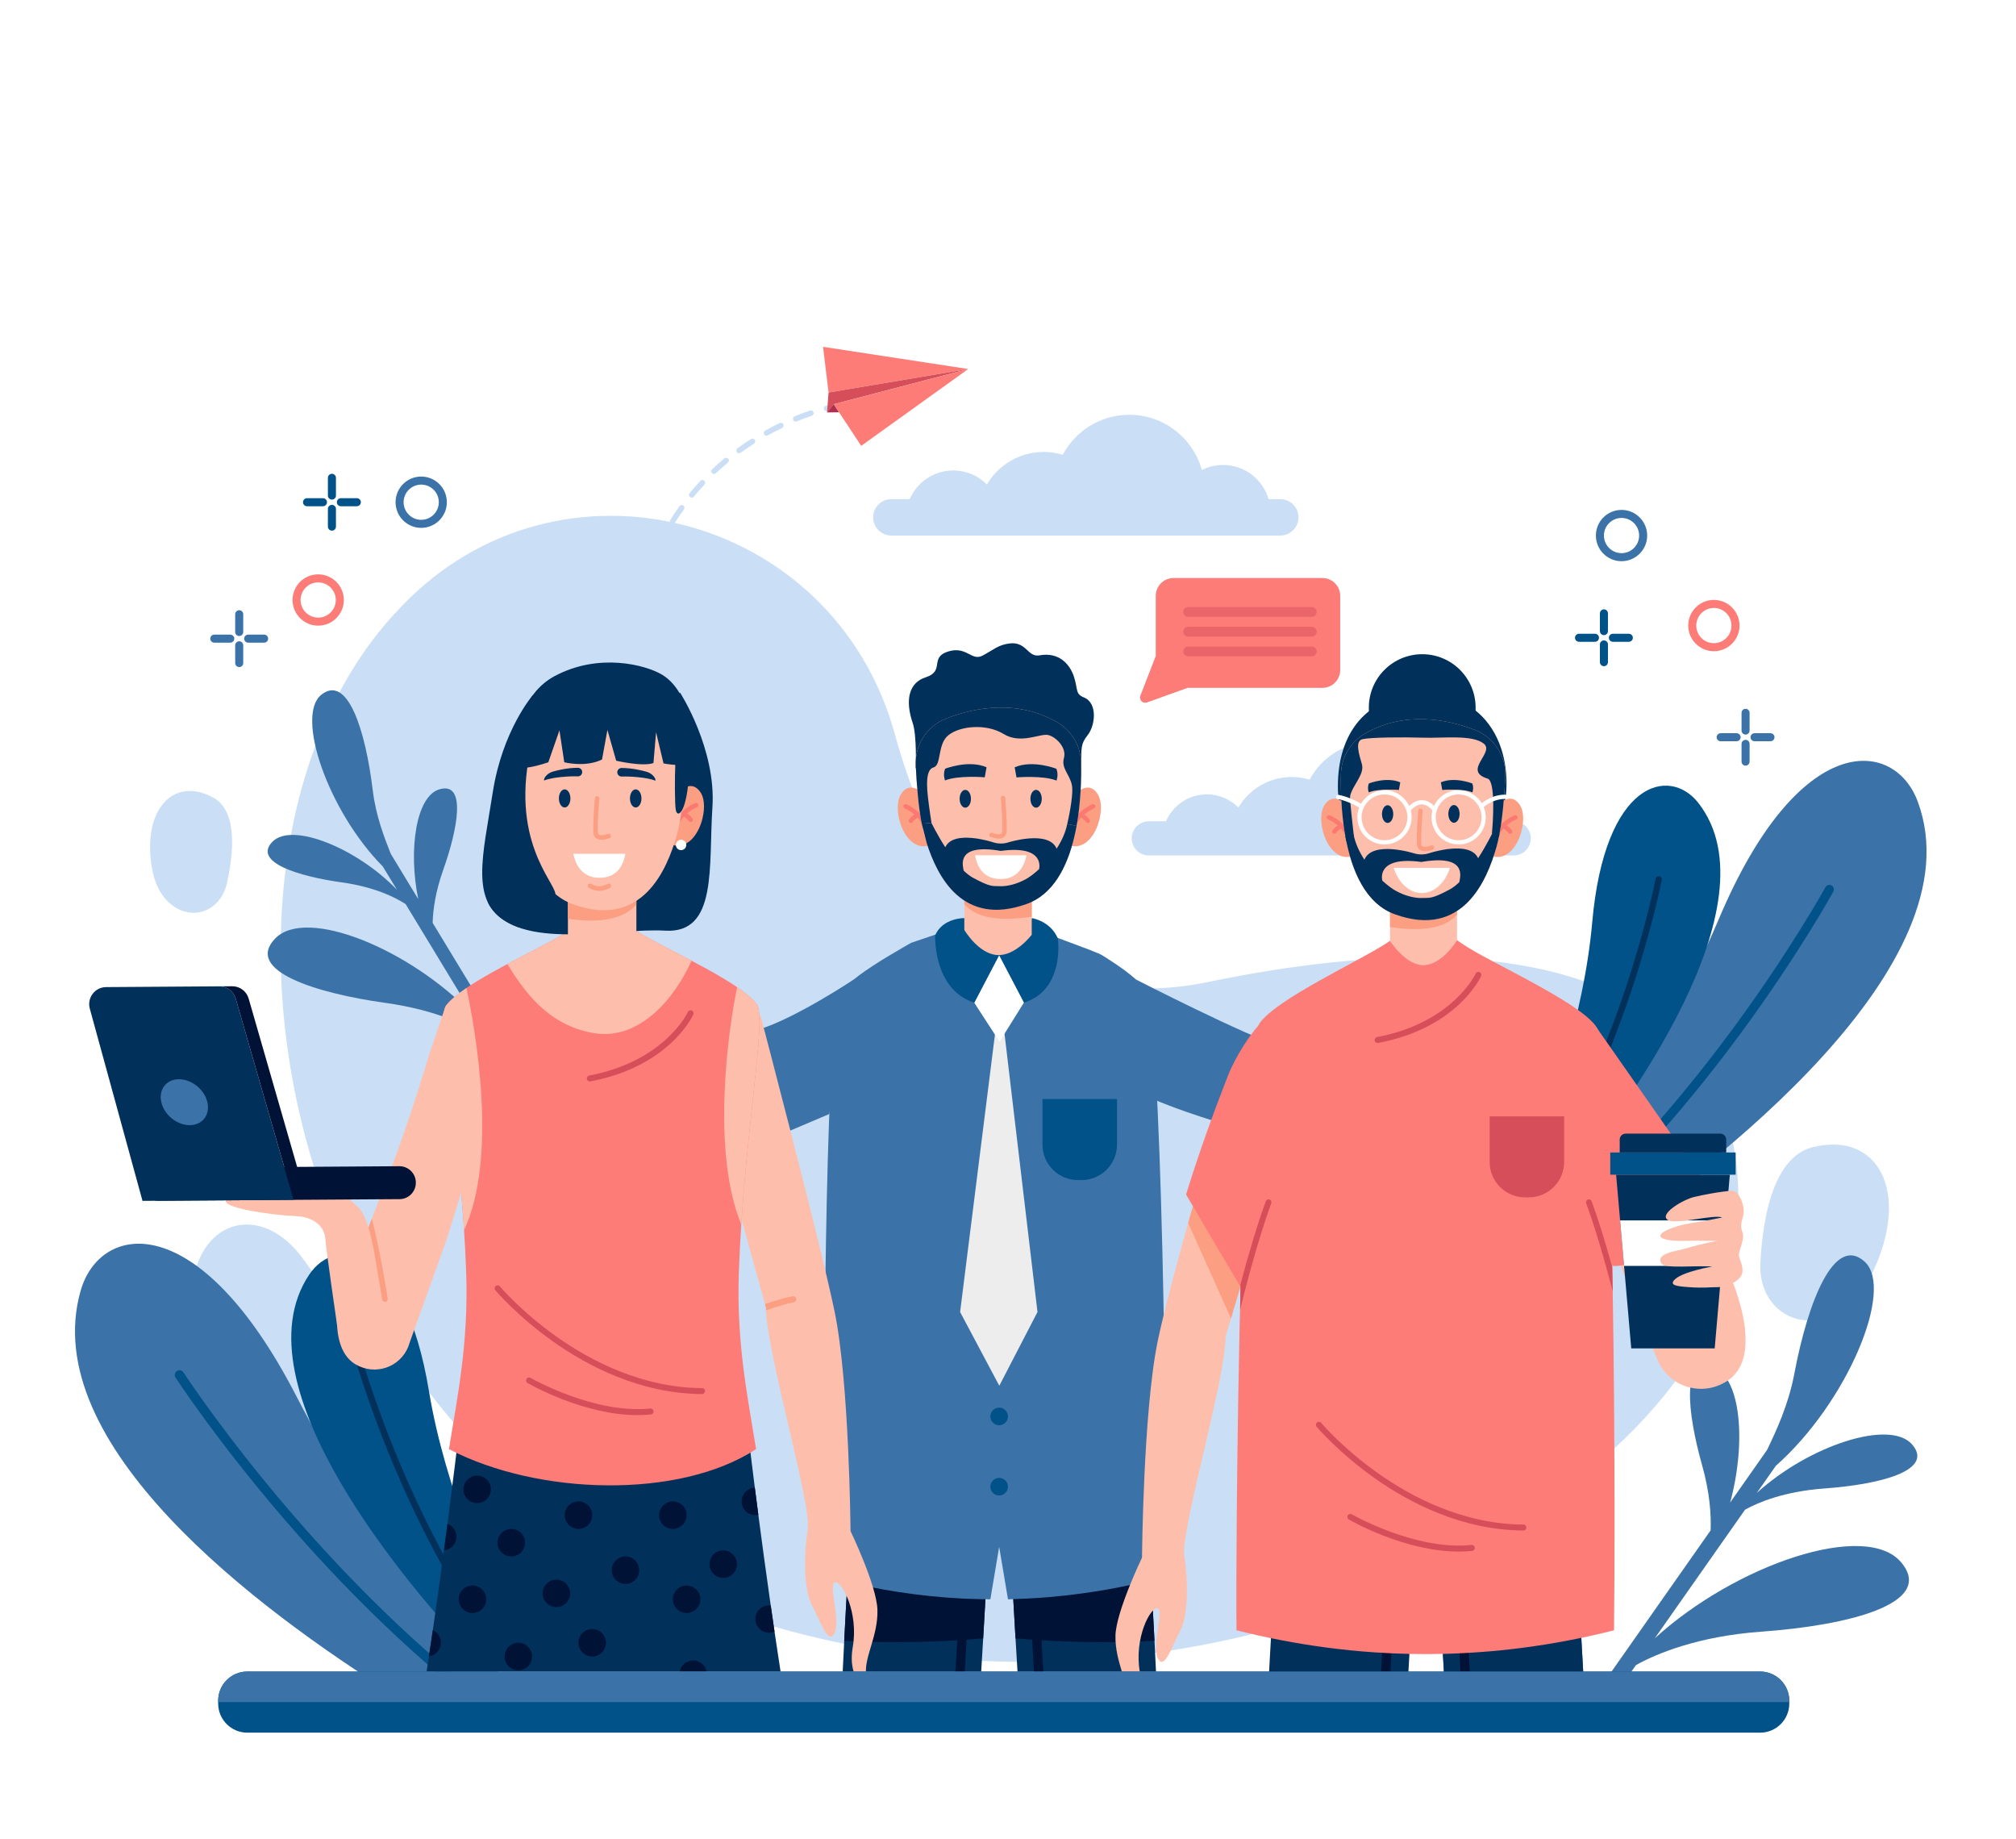 <?xml version="1.0" encoding="UTF-8" standalone="no"?><!DOCTYPE svg PUBLIC "-//W3C//DTD SVG 1.1//EN" "http://www.w3.org/Graphics/SVG/1.1/DTD/svg11.dtd"><svg width="100%" height="100%" viewBox="0 0 500 456" version="1.1" xmlns="http://www.w3.org/2000/svg" xmlns:xlink="http://www.w3.org/1999/xlink" xml:space="preserve" xmlns:serif="http://www.serif.com/" style="fill-rule:evenodd;clip-rule:evenodd;stroke-linejoin:round;stroke-miterlimit:1.414;"><rect id="BACKGROUND" x="0" y="0" width="500" height="500" style="fill:#fff;"/><g id="OBJECTS"><g><path d="M221.917,181.972c-15.132,-54.893 -83.321,-72.576 -122.4,-31.551c-0.561,0.589 -1.122,1.188 -1.682,1.797c-56.025,60.901 -29.558,210.981 87.365,249.02c116.923,38.039 238.539,-31.424 245.371,-93.518c6.832,-62.095 -47.11,-81.606 -130.823,-64.242c-47.296,9.809 -68.411,-27.334 -77.831,-61.506Z" style="fill:#cadff5;fill-rule:nonzero;"/><path d="M74.89,311.77c-9.477,-12.704 -23.774,-10.156 -26.925,5.097c-1.041,5.041 -0.806,11.346 1.746,19.173c9.721,29.82 29.442,38.071 39.467,18.879c6.188,-11.847 -4.896,-30.559 -14.288,-43.149Z" style="fill:#cadff5;fill-rule:nonzero;"/><path d="M436.604,313.141c-0.576,11.328 9.621,17.88 19.356,12.194c3.218,-1.879 6.284,-5.067 8.685,-10.256c9.147,-19.767 1.078,-34.515 -14.944,-30.662c-9.888,2.377 -12.526,17.497 -13.097,28.724Z" style="fill:#cadff5;fill-rule:nonzero;"/><path d="M56.313,218.895c-1.657,7.5 -9.491,9.948 -14.826,4.489c-1.763,-1.805 -3.194,-4.436 -3.83,-8.255c-2.425,-14.548 5.49,-22.729 15.259,-17.339c6.029,3.327 5.039,13.672 3.397,21.105Z" style="fill:#cadff5;fill-rule:nonzero;"/><path d="M322.042,128.282c0,1.239 -0.505,2.368 -1.327,3.186c-0.812,0.823 -1.942,1.327 -3.181,1.327l-96.475,0c-2.478,0 -4.508,-2.03 -4.508,-4.513c0,-1.239 0.505,-2.368 1.327,-3.185c0.812,-0.823 1.942,-1.328 3.181,-1.328l4.56,0c1.801,-4.185 5.96,-7.11 10.801,-7.11c3.258,0 6.205,1.327 8.339,3.467c2.842,-4.82 8.084,-8.058 14.086,-8.058c1.65,0 3.238,0.25 4.737,0.703c3.139,-5.903 9.344,-9.922 16.496,-9.922c8.589,0 15.814,5.799 17.995,13.69c1.582,-0.791 3.368,-1.244 5.262,-1.244c5.356,0 9.875,3.576 11.296,8.474l2.905,0c2.476,0 4.506,2.031 4.506,4.513Z" style="fill:#cadff5;fill-rule:nonzero;"/><path d="M379.662,207.88c0,1.162 -0.474,2.222 -1.245,2.989c-0.762,0.772 -1.822,1.245 -2.984,1.245l-90.523,0c-2.325,0 -4.23,-1.905 -4.23,-4.235c0,-1.163 0.474,-2.222 1.246,-2.989c0.762,-0.772 1.822,-1.246 2.984,-1.246l4.279,0c1.69,-3.927 5.592,-6.671 10.135,-6.671c3.057,0 5.822,1.245 7.824,3.253c2.667,-4.523 7.585,-7.561 13.216,-7.561c1.548,0 3.038,0.234 4.445,0.659c2.945,-5.538 8.767,-9.309 15.478,-9.309c8.059,0 14.838,5.441 16.885,12.846c1.485,-0.742 3.16,-1.167 4.938,-1.167c5.026,0 9.265,3.355 10.599,7.951l2.725,0c2.323,0 4.228,1.905 4.228,4.235Z" style="fill:#cadff5;fill-rule:nonzero;"/></g><g><g><path d="M402.166,139.157c-3.508,0 -6.362,-2.854 -6.362,-6.362c0,-3.508 2.854,-6.362 6.362,-6.362c3.508,0 6.362,2.854 6.362,6.362c0,3.508 -2.855,6.362 -6.362,6.362Zm0,-10.728c-2.408,0 -4.366,1.958 -4.366,4.366c0,2.407 1.959,4.366 4.366,4.366c2.407,0 4.366,-1.959 4.366,-4.366c-0.001,-2.407 -1.959,-4.366 -4.366,-4.366Z" style="fill:#3b73a9;fill-rule:nonzero;"/><path d="M425.068,161.477c-3.508,0 -6.362,-2.854 -6.362,-6.362c0,-3.508 2.854,-6.362 6.362,-6.362c3.508,0 6.362,2.854 6.362,6.362c0,3.508 -2.854,6.362 -6.362,6.362Zm0,-10.728c-2.407,0 -4.366,1.959 -4.366,4.366c0,2.407 1.959,4.366 4.366,4.366c2.407,0 4.366,-1.959 4.366,-4.366c0,-2.408 -1.959,-4.366 -4.366,-4.366Z" style="fill:#fd7c78;fill-rule:nonzero;"/><g><g><path d="M432.928,182.15c-0.551,0 -0.998,-0.447 -0.998,-0.998l0,-4.401c0,-0.551 0.447,-0.998 0.998,-0.998c0.551,0 0.998,0.447 0.998,0.998l0,4.401c0,0.551 -0.447,0.998 -0.998,0.998Z" style="fill:#3b73a9;fill-rule:nonzero;"/><path d="M432.928,189.852c-0.551,0 -0.998,-0.447 -0.998,-0.998l0,-4.401c0,-0.551 0.447,-0.998 0.998,-0.998c0.551,0 0.998,0.447 0.998,0.998l0,4.401c0,0.551 -0.447,0.998 -0.998,0.998Z" style="fill:#3b73a9;fill-rule:nonzero;"/></g><g><path d="M439.106,183.801l-3.953,0c-0.551,0 -0.998,-0.447 -0.998,-0.998c0,-0.551 0.447,-0.998 0.998,-0.998l3.953,0c0.551,0 0.998,0.447 0.998,0.998c-0.001,0.551 -0.447,0.998 -0.998,0.998Z" style="fill:#3b73a9;fill-rule:nonzero;"/><path d="M430.704,183.801l-3.953,0c-0.551,0 -0.998,-0.447 -0.998,-0.998c0,-0.551 0.447,-0.998 0.998,-0.998l3.953,0c0.551,0 0.998,0.447 0.998,0.998c0,0.551 -0.447,0.998 -0.998,0.998Z" style="fill:#3b73a9;fill-rule:nonzero;"/></g></g><g><g><path d="M397.799,157.49c-0.551,0 -0.998,-0.447 -0.998,-0.998l0,-4.401c0,-0.551 0.447,-0.998 0.998,-0.998c0.551,0 0.998,0.447 0.998,0.998l0,4.401c0,0.551 -0.447,0.998 -0.998,0.998Z" style="fill:#015288;fill-rule:nonzero;"/><path d="M397.799,165.192c-0.551,0 -0.998,-0.447 -0.998,-0.998l0,-4.401c0,-0.551 0.447,-0.998 0.998,-0.998c0.551,0 0.998,0.447 0.998,0.998l0,4.401c0,0.551 -0.447,0.998 -0.998,0.998Z" style="fill:#015288;fill-rule:nonzero;"/></g><g><path d="M403.977,159.141l-3.953,0c-0.551,0 -0.998,-0.447 -0.998,-0.998c0,-0.551 0.447,-0.998 0.998,-0.998l3.953,0c0.551,0 0.998,0.447 0.998,0.998c0,0.551 -0.447,0.998 -0.998,0.998Z" style="fill:#015288;fill-rule:nonzero;"/><path d="M395.576,159.141l-3.953,0c-0.551,0 -0.998,-0.447 -0.998,-0.998c0,-0.551 0.447,-0.998 0.998,-0.998l3.953,0c0.551,0 0.998,0.447 0.998,0.998c-0.001,0.551 -0.447,0.998 -0.998,0.998Z" style="fill:#015288;fill-rule:nonzero;"/></g></g></g><g><path d="M98.104,124.529c0,-3.508 2.854,-6.362 6.362,-6.362c3.508,0 6.362,2.854 6.362,6.362c0,3.508 -2.854,6.362 -6.362,6.362c-3.508,0 -6.362,-2.854 -6.362,-6.362Zm1.996,0c0,2.408 1.959,4.366 4.366,4.366c2.407,0 4.366,-1.959 4.366,-4.366c0,-2.407 -1.959,-4.366 -4.366,-4.366c-2.408,0 -4.366,1.958 -4.366,4.366Z" style="fill:#3b73a9;fill-rule:nonzero;"/><path d="M72.555,148.778c0,-3.508 2.854,-6.362 6.362,-6.362c3.508,0 6.362,2.854 6.362,6.362c0,3.508 -2.854,6.362 -6.362,6.362c-3.508,0 -6.362,-2.854 -6.362,-6.362Zm1.996,0c0,2.408 1.959,4.366 4.366,4.366c2.407,0 4.366,-1.958 4.366,-4.366c0,-2.408 -1.958,-4.366 -4.366,-4.366c-2.408,0 -4.366,1.959 -4.366,4.366Z" style="fill:#fd7c78;fill-rule:nonzero;"/><g><g><path d="M59.328,157.706c0.551,0 0.998,-0.447 0.998,-0.998l0,-4.401c0,-0.551 -0.447,-0.998 -0.998,-0.998c-0.551,0 -0.998,0.447 -0.998,0.998l0,4.401c0,0.551 0.447,0.998 0.998,0.998Z" style="fill:#3b73a9;fill-rule:nonzero;"/><path d="M59.328,165.408c0.551,0 0.998,-0.447 0.998,-0.998l0,-4.401c0,-0.551 -0.447,-0.998 -0.998,-0.998c-0.551,0 -0.998,0.447 -0.998,0.998l0,4.401c0,0.551 0.447,0.998 0.998,0.998Z" style="fill:#3b73a9;fill-rule:nonzero;"/></g><g><path d="M53.151,159.356l3.953,0c0.551,0 0.998,-0.447 0.998,-0.998c0,-0.551 -0.447,-0.998 -0.998,-0.998l-3.953,0c-0.551,0 -0.998,0.447 -0.998,0.998c0,0.552 0.447,0.998 0.998,0.998Z" style="fill:#3b73a9;fill-rule:nonzero;"/><path d="M61.552,159.356l3.953,0c0.551,0 0.998,-0.447 0.998,-0.998c0,-0.551 -0.447,-0.998 -0.998,-0.998l-3.953,0c-0.551,0 -0.998,0.447 -0.998,0.998c0,0.552 0.447,0.998 0.998,0.998Z" style="fill:#3b73a9;fill-rule:nonzero;"/></g></g><g><g><path d="M82.323,123.877c0.551,0 0.998,-0.447 0.998,-0.998l0,-4.401c0,-0.551 -0.447,-0.998 -0.998,-0.998c-0.551,0 -0.998,0.447 -0.998,0.998l0,4.401c0,0.551 0.447,0.998 0.998,0.998Z" style="fill:#015288;fill-rule:nonzero;"/><path d="M82.323,131.578c0.551,0 0.998,-0.447 0.998,-0.998l0,-4.401c0,-0.551 -0.447,-0.998 -0.998,-0.998c-0.551,0 -0.998,0.447 -0.998,0.998l0,4.401c0,0.551 0.447,0.998 0.998,0.998Z" style="fill:#015288;fill-rule:nonzero;"/></g><g><path d="M76.146,125.527l3.953,0c0.551,0 0.998,-0.447 0.998,-0.998c0,-0.551 -0.447,-0.998 -0.998,-0.998l-3.953,0c-0.551,0 -0.998,0.447 -0.998,0.998c0,0.551 0.447,0.998 0.998,0.998Z" style="fill:#015288;fill-rule:nonzero;"/><path d="M84.547,125.527l3.953,0c0.551,0 0.998,-0.447 0.998,-0.998c0,-0.551 -0.447,-0.998 -0.998,-0.998l-3.953,0c-0.551,0 -0.998,0.447 -0.998,0.998c0,0.551 0.447,0.998 0.998,0.998Z" style="fill:#015288;fill-rule:nonzero;"/></g></g></g><g><path d="M332.392,147.74l0,18.411c0,2.434 -1.975,4.408 -4.408,4.408l-33.429,0l-10.092,3.621c-1.036,0.372 -2.029,-0.647 -1.631,-1.671l3.818,-9.859l0,-14.91c0,-2.434 1.975,-4.408 4.41,-4.408l36.925,0c2.433,-0.001 4.407,1.974 4.407,4.408Z" style="fill:#fd7c78;fill-rule:nonzero;"/><g><g opacity="0.5"><path d="M325.345,152.949l-30.668,0c-0.672,0 -1.216,-0.545 -1.216,-1.216c0,-0.672 0.545,-1.216 1.216,-1.216l30.668,0c0.672,0 1.216,0.545 1.216,1.216c0.001,0.671 -0.544,1.216 -1.216,1.216Z" style="fill:#d64e5a;fill-rule:nonzero;"/><path d="M325.345,157.848l-30.668,0c-0.672,0 -1.216,-0.545 -1.216,-1.217c0,-0.672 0.545,-1.216 1.216,-1.216l30.668,0c0.672,0 1.216,0.545 1.216,1.216c0.001,0.672 -0.544,1.217 -1.216,1.217Z" style="fill:#d64e5a;fill-rule:nonzero;"/><path d="M325.345,162.747l-30.668,0c-0.672,0 -1.216,-0.545 -1.216,-1.216c0,-0.672 0.545,-1.217 1.216,-1.217l30.668,0c0.672,0 1.216,0.545 1.216,1.217c0.001,0.671 -0.544,1.216 -1.216,1.216Z" style="fill:#d64e5a;fill-rule:nonzero;"/></g></g></g><g><g><path d="M204.825,101.919c0.108,0.027 0.223,0.028 0.338,-0.002c1.219,-0.319 1.925,-0.449 1.932,-0.45c0.369,-0.067 0.614,-0.42 0.547,-0.789c-0.067,-0.369 -0.42,-0.614 -0.789,-0.548c-0.03,0.006 -0.758,0.138 -2.035,0.473c-0.363,0.095 -0.58,0.466 -0.485,0.829c0.067,0.248 0.26,0.428 0.492,0.487Z" style="fill:#cadff5;fill-rule:nonzero;"/><g><path d="M165.369,133.047c-0.633,1.154 -1.242,2.35 -1.812,3.556c-0.141,0.299 -0.472,0.447 -0.781,0.369c-0.042,-0.011 -0.083,-0.025 -0.124,-0.044c-0.339,-0.16 -0.484,-0.565 -0.324,-0.904c0.581,-1.23 1.203,-2.451 1.849,-3.629c0.18,-0.329 0.591,-0.449 0.922,-0.269c0.33,0.179 0.45,0.592 0.27,0.921Z" style="fill:#cadff5;fill-rule:nonzero;"/><path d="M161.961,140.261c-0.49,1.219 -0.956,2.479 -1.384,3.746c-0.114,0.338 -0.469,0.527 -0.81,0.441c-0.017,-0.004 -0.034,-0.009 -0.052,-0.015c-0.355,-0.12 -0.546,-0.506 -0.426,-0.861c0.437,-1.291 0.911,-2.575 1.411,-3.817c0.14,-0.348 0.536,-0.517 0.884,-0.377c0.349,0.14 0.517,0.535 0.377,0.883Z" style="fill:#cadff5;fill-rule:nonzero;"/><path d="M156.202,160.156c-0.328,-0.083 -0.55,-0.4 -0.506,-0.745c0.174,-1.352 0.378,-2.704 0.608,-4.019c0.065,-0.37 0.417,-0.617 0.786,-0.552c0.374,0.067 0.617,0.417 0.552,0.786c-0.227,1.295 -0.428,2.626 -0.599,3.958c-0.048,0.372 -0.388,0.635 -0.76,0.587c-0.027,-0.003 -0.054,-0.008 -0.081,-0.015Z" style="fill:#cadff5;fill-rule:nonzero;"/><path d="M158.93,146.987c0.361,0.101 0.573,0.476 0.471,0.837c-0.166,0.596 -0.327,1.2 -0.477,1.794c-0.174,0.686 -0.341,1.387 -0.498,2.084c-0.082,0.366 -0.446,0.596 -0.812,0.514c-0.006,-0.001 -0.012,-0.003 -0.018,-0.004c-0.356,-0.09 -0.576,-0.447 -0.495,-0.807c0.159,-0.709 0.33,-1.422 0.507,-2.119c0.153,-0.605 0.316,-1.219 0.486,-1.826c0.099,-0.356 0.464,-0.566 0.821,-0.476c0.004,0.001 0.01,0.002 0.015,0.003Z" style="fill:#cadff5;fill-rule:nonzero;"/><path d="M167.395,129.61c-0.161,0.255 -0.464,0.366 -0.741,0.296c-0.068,-0.017 -0.134,-0.045 -0.196,-0.084c-0.317,-0.2 -0.412,-0.62 -0.211,-0.937c0.724,-1.146 1.493,-2.281 2.285,-3.374c0.22,-0.304 0.644,-0.372 0.949,-0.151c0.303,0.22 0.371,0.645 0.151,0.948c-0.776,1.069 -1.528,2.18 -2.237,3.302Z" style="fill:#cadff5;fill-rule:nonzero;"/><path d="M201.352,103.074c-1.239,0.424 -2.497,0.898 -3.738,1.411c-0.141,0.058 -0.289,0.066 -0.426,0.031c-0.201,-0.051 -0.376,-0.193 -0.461,-0.399c-0.143,-0.347 0.022,-0.744 0.368,-0.887c1.267,-0.523 2.551,-1.008 3.817,-1.44c0.355,-0.121 0.741,0.069 0.862,0.423c0.122,0.353 -0.067,0.739 -0.422,0.861Z" style="fill:#cadff5;fill-rule:nonzero;"/><path d="M190.421,107.962c-0.158,0.088 -0.336,0.106 -0.498,0.065c-0.175,-0.044 -0.332,-0.158 -0.426,-0.327c-0.183,-0.328 -0.066,-0.741 0.262,-0.924c1.182,-0.659 2.398,-1.292 3.616,-1.881c0.338,-0.163 0.743,-0.022 0.907,0.316c0.163,0.338 0.022,0.744 -0.316,0.907c-1.194,0.577 -2.386,1.198 -3.545,1.844Z" style="fill:#cadff5;fill-rule:nonzero;"/><path d="M177.539,117.343c-0.175,0.164 -0.415,0.218 -0.632,0.163c-0.122,-0.031 -0.236,-0.096 -0.328,-0.194c-0.256,-0.274 -0.243,-0.704 0.031,-0.96c0.986,-0.923 2.015,-1.829 3.061,-2.692c0.289,-0.239 0.717,-0.198 0.957,0.091c0.239,0.289 0.198,0.717 -0.091,0.956c-1.024,0.845 -2.033,1.732 -2.998,2.636Z" style="fill:#cadff5;fill-rule:nonzero;"/><path d="M183.692,112.262c-0.17,0.123 -0.378,0.157 -0.567,0.109c-0.149,-0.038 -0.285,-0.125 -0.382,-0.259c-0.22,-0.303 -0.154,-0.728 0.15,-0.949c1.09,-0.793 2.223,-1.565 3.368,-2.296c0.316,-0.202 0.736,-0.109 0.938,0.207c0.202,0.316 0.109,0.736 -0.207,0.938c-1.122,0.716 -2.232,1.473 -3.3,2.25Z" style="fill:#cadff5;fill-rule:nonzero;"/><path d="M172.074,123.153c-0.173,0.209 -0.444,0.288 -0.69,0.226c-0.095,-0.024 -0.186,-0.069 -0.266,-0.135c-0.289,-0.239 -0.329,-0.667 -0.09,-0.956c0.862,-1.043 1.77,-2.071 2.697,-3.057c0.257,-0.273 0.686,-0.287 0.96,-0.029c0.273,0.257 0.287,0.687 0.03,0.96c-0.908,0.964 -1.796,1.971 -2.641,2.991Z" style="fill:#cadff5;fill-rule:nonzero;"/></g></g><g><path d="M205.501,97.321l-1.374,-11.321l36.007,5.501l-34.633,5.82Z" style="fill:#fd7c78;fill-rule:nonzero;"/><path d="M240.135,91.5l-33.263,8.703l-0.088,0.025l-1.671,2.04l0.388,-4.947l34.634,-5.821Z" style="fill:#d64e5a;fill-rule:nonzero;"/><path d="M205.113,102.268l2.989,-0.04l-1.318,-2l-1.671,2.04Z" style="fill:#b2304f;fill-rule:nonzero;"/><path d="M210.969,99.132l-4.186,1.095l6.809,10.327l26.542,-19.053l-29.165,7.631Z" style="fill:#fd7c78;fill-rule:nonzero;"/></g></g></g><g><g><path d="M129.078,420.358c-12.745,-12.95 -38.819,-41.508 -55.4,-73.824c-24.402,-47.563 -48.873,-43.312 -53.674,-26.498c-10.865,38.048 43.776,78.987 77.923,100.322l31.151,0Z" style="fill:#3b73a9;fill-rule:nonzero;"/><path d="M118.928,420.358c-19.363,-15.197 -35.731,-32.463 -47.107,-45.72c-16.359,-19.063 -26.214,-34.174 -26.313,-34.327c-0.352,-0.542 -1.08,-0.697 -1.623,-0.342c-0.545,0.351 -0.7,1.078 -0.345,1.622c0.096,0.152 10.021,15.37 26.473,34.547c10.996,12.819 26.632,29.363 45.138,44.221l3.777,0l0,-0.001Z" style="fill:#015288;fill-rule:nonzero;"/></g><g><path d="M126.97,404.583c-5.723,-11.422 -16.575,-35.351 -20.599,-59.733c-6.012,-36.432 -23.003,-38.8 -29.708,-28.755c-18.418,27.588 25.721,78.336 39.8,93.358l10.507,-4.87Z" style="fill:#015288;fill-rule:nonzero;"/><path d="M122.971,406.437c-10.749,-15.085 -18.679,-31.454 -23.752,-43.496c-6.736,-15.99 -10.029,-28.008 -10.061,-28.13c-0.117,-0.431 -0.563,-0.686 -0.995,-0.567c-0.433,0.116 -0.688,0.561 -0.569,0.994c0.031,0.12 3.347,12.223 10.12,28.308c5.079,12.063 13.01,28.442 23.762,43.584l1.495,-0.693Z" style="fill:#01305a;fill-rule:nonzero;"/></g><g><path d="M377.782,303.492c10.913,-12.79 34.608,-42.627 48.476,-75.52c19.901,-47.206 43.59,-44.902 49.387,-29.18c14.992,40.662 -51.506,91.081 -79.233,109.943l-18.63,-5.243Z" style="fill:#3b73a9;fill-rule:nonzero;"/><path d="M384.339,305.337c19.202,-16.791 35.048,-36.139 45.713,-50.642c14.263,-19.393 22.594,-34.541 22.678,-34.695c0.297,-0.543 0.982,-0.744 1.526,-0.443c0.546,0.296 0.746,0.98 0.446,1.525c-0.081,0.152 -8.471,15.408 -22.814,34.916c-10.535,14.331 -26.1,33.363 -44.97,50.065l-2.579,-0.726Z" style="fill:#015288;fill-rule:nonzero;"/></g><g><path d="M379.503,287.276c4.648,-11.326 13.298,-34.973 15.391,-58.563c3.126,-35.247 19.193,-38.732 26.323,-29.614c19.584,25.039 -18.949,76.708 -31.323,92.076l-10.391,-3.899Z" style="fill:#015288;fill-rule:nonzero;"/><path d="M383.459,288.76c9.188,-15.188 15.59,-31.4 19.571,-43.272c5.288,-15.764 7.57,-27.486 7.593,-27.605c0.081,-0.42 0.489,-0.696 0.91,-0.614c0.422,0.079 0.698,0.487 0.615,0.909c-0.021,0.117 -2.32,11.921 -7.636,27.779c-3.987,11.893 -10.389,28.115 -19.575,43.358l-1.478,-0.555Z" style="fill:#01305a;fill-rule:nonzero;"/></g><path d="M445.021,340.634c3.415,-18.095 9.983,-34.598 17.447,-27.788c7.471,6.816 -4.369,35.001 -22.033,50.62l-4.738,6.75c12.674,-11.607 33.065,-18.529 38.6,-11.974c5.5,6.514 -8.491,9.889 -21.785,10.841c-10.119,0.724 -16.578,3.518 -19.711,5.259l-22.379,31.88c20.123,-18.324 52.319,-29.216 61.078,-18.843c8.727,10.337 -13.474,15.692 -34.567,17.202c-15.94,1.141 -26.162,5.519 -31.174,8.285l-4.462,6.357c-1.224,-0.601 -2.444,-1.209 -3.659,-1.824l26.624,-37.929c0.155,-3.898 -0.205,-9.409 -2.145,-16.276c-3.623,-12.826 -5.203,-27.132 2.793,-24.173c6.939,2.568 8.207,18.932 4.186,33.563l9.207,-13.117c2.154,-4.543 5.244,-11.023 6.718,-18.833Z" style="fill:#3b73a9;fill-rule:nonzero;"/><path d="M92.444,195.941c-1.805,-14.982 -6.275,-28.835 -12.75,-23.674c-6.481,5.166 1.662,28.859 15.254,42.594l3.506,5.778c-9.73,-10.183 -26.026,-16.955 -30.91,-11.897c-4.853,5.027 6.404,8.55 17.222,10.053c8.235,1.145 13.364,3.781 15.831,5.376l16.559,27.29c-15.455,-16.081 -41.187,-26.745 -48.915,-18.741c-7.7,7.976 10.161,13.567 27.327,15.952c12.972,1.803 21.092,5.941 25.039,8.476l3.302,5.441c1.033,-0.425 2.064,-0.855 3.092,-1.292l-19.701,-32.467c0.086,-3.196 0.681,-7.683 2.642,-13.192c3.662,-10.29 5.735,-21.902 -0.964,-19.918c-5.814,1.721 -7.744,15.033 -5.254,27.216l-6.813,-11.228c-1.514,-3.832 -3.687,-9.3 -4.467,-15.767Z" style="fill:#3b73a9;fill-rule:nonzero;"/></g><g><g><path d="M243.352,414.508c0.175,-2.91 0.34,-5.679 0.492,-8.246c0.617,-10.495 1.014,-17.658 1.014,-17.658l-4.11,-0.184l-2.317,-0.105l-27.943,-1.241c0,0 -0.509,8.012 -1.108,19.777c-0.123,2.408 -0.249,4.973 -0.376,7.658l34.348,0l0,-0.001Z" style="fill:#01305a;fill-rule:nonzero;"/><path d="M240.747,388.42l4.11,0.184c0,0 -0.397,7.164 -1.014,17.658c-10.736,0.895 -22.458,1.259 -34.465,0.588c0.599,-11.765 1.108,-19.777 1.108,-19.777l27.943,1.241l2.318,0.106Z" style="fill:#001336;fill-rule:nonzero;"/><path d="M239.28,414.508c0.648,-11.211 1.18,-20.814 1.469,-26.088l-2.317,-0.104c-0.29,5.297 -0.824,14.944 -1.474,26.192l2.322,0Z" style="fill:#001336;fill-rule:nonzero;"/></g><g><path d="M252.358,414.508l34.349,0c-0.127,-2.685 -0.254,-5.251 -0.376,-7.658c-0.599,-11.765 -1.108,-19.777 -1.108,-19.777l-27.944,1.241l-2.317,0.105l-4.11,0.184c0,0 0.397,7.164 1.014,17.658c0.151,2.568 0.316,5.338 0.492,8.247Z" style="fill:#01305a;fill-rule:nonzero;"/><path d="M254.962,388.42l-4.11,0.184c0,0 0.397,7.164 1.014,17.658c10.736,0.895 22.458,1.259 34.465,0.588c-0.599,-11.765 -1.108,-19.777 -1.108,-19.777l-27.944,1.241l-2.317,0.106Z" style="fill:#001336;fill-rule:nonzero;"/><path d="M258.752,414.508c-0.65,-11.248 -1.184,-20.895 -1.474,-26.192l-2.317,0.104c0.289,5.273 0.821,14.877 1.469,26.088l2.322,0Z" style="fill:#001336;fill-rule:nonzero;"/></g><g><path d="M289.192,383.194c0,3.301 -0.008,5.919 -0.03,7.686c-7.819,2.105 -15.634,3.632 -23.448,4.566c-0.207,0.025 -0.417,0.051 -0.626,0.076c-0.348,0.04 -0.694,0.083 -1.037,0.121c-0.088,0.008 -0.174,0.018 -0.262,0.025c-1.358,0.146 -2.706,0.278 -4.064,0.391c-2.817,0.232 -6.914,0.432 -9.731,0.51l-2.185,-13.014l-2.186,13.014c-1.615,-0.025 -4.439,-0.076 -6.055,-0.149c-0.593,-0.03 -1.179,-0.058 -1.767,-0.096c-0.525,-0.025 -1.06,-0.061 -1.588,-0.098c-0.24,-0.013 -0.48,-0.028 -0.719,-0.045c-0.449,-0.033 -0.891,-0.066 -1.34,-0.101c-9.877,-0.798 -19.746,-2.527 -29.617,-5.2c-0.05,-3.89 -0.101,-11.808 -0.114,-22.028c0,-0.56 -0.002,-1.128 0,-1.704c-0.013,-11.27 0.03,-25.099 0.164,-39.343c0.013,-1.126 0.025,-2.254 0.038,-3.385c0.013,-1.525 0.03,-3.059 0.051,-4.599c0.005,-0.31 0.008,-0.618 0.013,-0.929c0.005,-0.618 0.013,-1.239 0.025,-1.858c0.013,-0.901 0.025,-1.8 0.038,-2.696c0.03,-2.042 0.058,-4.081 0.093,-6.108c0.475,-28.274 1.429,-54.262 3.249,-60.875c0.169,-0.608 0.346,-1.055 0.525,-1.32c0.194,-0.293 0.434,-0.593 0.702,-0.898c0.338,-0.386 0.732,-0.783 1.174,-1.186c3.026,-2.787 8.281,-6.022 13.607,-9.097c0.618,-0.356 1.244,-0.714 1.863,-1.068c0.093,-0.051 14.473,-4.902 14.566,-4.957l15.041,1.053c1.807,1.063 16.038,5.899 17.782,6.987c0.517,0.323 1.027,0.646 1.527,0.967c4.094,2.64 7.57,5.258 9.089,7.486c2.188,3.221 3.513,32.089 4.278,63.495c0.02,0.722 0.038,1.446 0.056,2.168c0.078,3.322 0.151,6.664 0.217,10c0.068,3.297 0.126,6.588 0.182,9.852c0.088,5.343 0.164,10.606 0.227,15.672c0.008,0.576 0.013,1.146 0.02,1.719c0.061,4.94 0.106,9.677 0.144,14.099c0.005,0.58 0.008,1.151 0.013,1.719c0.05,6.643 0.081,12.519 0.083,17.239l0,0.005c0.002,0.66 0.002,1.291 0.002,1.904Z" style="fill:#3b73a9;fill-rule:nonzero;"/><g><g><path d="M248.562,251.48l8.751,73.851l-9.47,18.278l-9.72,-18.278l9.272,-73.829l1.167,-0.022Z" style="fill:#ededed;fill-rule:nonzero;"/><path d="M253.987,248.54l-6.084,9.763l-6.276,-9.677l6.18,-11.806l6.18,11.72Z" style="fill:#fff;fill-rule:nonzero;"/></g><path d="M239.168,227.647c0,0 -5.41,-0.058 -7.243,4.306c0,0 -0.554,13.383 9.703,16.673l6.18,-11.806c-0.001,0 -7.702,-2.376 -8.64,-9.173Z" style="fill:#015288;fill-rule:nonzero;"/><path d="M255.884,227.647c0,0 4.638,0.678 6.471,5.043c0,0 1.878,12.646 -8.38,15.936l-6.168,-11.806c0,0 7.138,-2.376 8.077,-9.173Z" style="fill:#015288;fill-rule:nonzero;"/></g><path d="M249.993,351.221c0,1.207 -0.979,2.186 -2.186,2.186c-1.207,0 -2.186,-0.979 -2.186,-2.186c0,-1.207 0.979,-2.186 2.186,-2.186c1.207,0 2.186,0.978 2.186,2.186Z" style="fill:#015288;fill-rule:nonzero;"/><path d="M249.993,368.641c0,1.207 -0.979,2.186 -2.186,2.186c-1.207,0 -2.186,-0.979 -2.186,-2.186c0,-1.207 0.979,-2.186 2.186,-2.186c1.207,0.001 2.186,0.979 2.186,2.186Z" style="fill:#015288;fill-rule:nonzero;"/><path d="M268.241,292.616l-0.894,0c-4.857,0 -8.795,-3.937 -8.795,-8.794l0,-11.296l18.484,0l0,11.296c0,4.856 -3.938,8.794 -8.795,8.794Z" style="fill:#015288;fill-rule:nonzero;"/></g><g><path d="M227.103,190.48c0,0 0.339,-8.016 -0.741,-11.207c-1.911,-5.644 -0.992,-9.98 3.231,-11.33c4.834,-1.545 0.859,-4.908 5.522,-6.381c4.663,-1.473 5.796,2.498 8.624,0.982c2.829,-1.516 3.788,-2.609 6.591,-2.986c4.26,-0.573 4.529,3.486 7.468,2.945c4.884,-0.9 7.614,2.25 8.606,5.44c0.992,3.19 0.236,4.095 2.493,5.031c3.356,1.391 2.742,6.912 0.901,9.244c-1.84,2.331 -1.538,3.255 -1.669,6.945c-0.13,3.689 -41.026,1.317 -41.026,1.317Z" style="fill:#01305a;fill-rule:nonzero;"/><g><path d="M266.043,197.639c0,0 3.53,-4.706 6.154,-0.814c2.625,3.891 -1.086,15.385 -7.512,12.58l1.358,-11.766Z" style="fill:#fb9e82;fill-rule:nonzero;"/><path d="M266.089,205.852c0.237,0 0.455,-0.157 0.523,-0.396c0.996,-3.549 4.672,-4.987 4.709,-5.001c0.28,-0.107 0.421,-0.42 0.314,-0.7c-0.106,-0.28 -0.419,-0.421 -0.699,-0.316c-0.172,0.065 -4.223,1.637 -5.37,5.724c-0.081,0.289 0.088,0.588 0.376,0.669c0.049,0.013 0.098,0.02 0.147,0.02Z" style="fill:#fc7972;fill-rule:nonzero;"/><path d="M269.799,204.065c0.101,0 0.203,-0.028 0.294,-0.087c0.252,-0.163 0.325,-0.498 0.162,-0.751c-0.027,-0.042 -0.677,-1.034 -2.038,-1.643c-0.272,-0.123 -0.595,0 -0.717,0.274c-0.122,0.274 0,0.595 0.274,0.717c1.052,0.471 1.563,1.232 1.568,1.24c0.104,0.162 0.279,0.25 0.457,0.25Z" style="fill:#fc7972;fill-rule:nonzero;"/></g><g><path d="M229.669,197.639c0,0 -3.529,-4.706 -6.154,-0.814c-2.625,3.891 1.086,15.385 7.512,12.58l-1.358,-11.766Z" style="fill:#fb9e82;fill-rule:nonzero;"/><path d="M229.623,205.852c-0.237,0 -0.455,-0.157 -0.523,-0.396c-0.996,-3.549 -4.672,-4.987 -4.709,-5.001c-0.28,-0.107 -0.421,-0.42 -0.315,-0.7c0.106,-0.28 0.42,-0.421 0.699,-0.316c0.172,0.065 4.223,1.637 5.37,5.724c0.081,0.289 -0.087,0.588 -0.376,0.669c-0.048,0.013 -0.097,0.02 -0.146,0.02Z" style="fill:#fc7972;fill-rule:nonzero;"/><path d="M225.912,204.065c-0.101,0 -0.202,-0.028 -0.294,-0.087c-0.252,-0.163 -0.325,-0.498 -0.162,-0.751c0.027,-0.042 0.677,-1.034 2.038,-1.643c0.273,-0.123 0.595,0 0.717,0.274c0.123,0.274 0,0.595 -0.274,0.717c-1.052,0.471 -1.564,1.232 -1.568,1.24c-0.103,0.162 -0.278,0.25 -0.457,0.25Z" style="fill:#fc7972;fill-rule:nonzero;"/></g><path d="M239.168,219.153l0,11.43c0,0 3.409,5.821 8.019,6.218c4.605,0.402 8.698,-5.012 8.698,-5.012l0,-11.832l-16.717,-0.804Z" style="fill:#fdbeab;fill-rule:nonzero;"/><path d="M239.168,219.153l0,5.072c3.093,3.432 8.587,4.29 16.716,3.09l0,-7.358l-16.716,-0.804Z" style="fill:#fb9e82;fill-rule:nonzero;"/><path d="M227.119,189.8c0.209,4.442 0.632,9.998 1.481,14.436l0,0.013c0,0.013 0.004,0.026 0.009,0.043c0,0.004 0.004,0.004 0.004,0.009c0.209,1.084 0.444,2.104 0.7,3.021c0.154,0.538 0.32,1.101 0.508,1.677c2.71,8.5 8.986,20.802 24.762,15.174c6.644,-2.368 10.105,-9.23 11.867,-16.672c0.102,-0.444 0.201,-0.883 0.286,-1.306c0.06,-0.282 0.115,-0.555 0.166,-0.824l0.077,-0.397c0.013,-0.068 0.021,-0.115 0.026,-0.145c0.004,-0.017 0.004,-0.026 0.004,-0.026c1.041,-5.722 1.199,-11.508 1.122,-15.643c-0.081,-4.216 -2.385,-8.073 -6.055,-10.151c-9.938,-5.637 -20.431,-3.533 -27.339,-0.879c-4.798,1.838 -7.866,6.545 -7.618,11.67Z" style="fill:#fdbeab;fill-rule:nonzero;"/><path d="M228.595,204.235c0,0 0,0.004 0.004,0.013c0,0.013 0.004,0.026 0.009,0.043c0,0.004 0.004,0.004 0.004,0.009c0.102,0.371 0.657,2.406 1.208,4.698c2.71,8.5 8.986,20.802 24.762,15.174c6.644,-2.368 10.105,-9.23 11.867,-16.672c0.102,-0.444 0.201,-0.883 0.286,-1.306c0.06,-0.282 0.115,-0.555 0.166,-0.824l0.077,-0.397c0.013,-0.068 0.021,-0.115 0.026,-0.145c0.004,-0.017 0.004,-0.026 0.004,-0.026l-2.321,-0.469c-0.444,2.198 -1.425,4.267 -2.629,6.106c-1.963,-4.702 -11.922,-1.579 -11.922,-1.579l-0.047,0.017c-0.606,0.188 -1.229,0.286 -1.856,0.286c-0.644,0 -1.284,-0.102 -1.907,-0.303c0,0 -9.84,-3.26 -11.88,1.225c-2.04,-3.158 -3.422,-6.021 -3.422,-6.021l-2.424,0.171l-0.005,0Zm19.612,6.755c11.261,-1.519 9.49,4.544 9.49,4.544c-1.25,1.139 -2.394,1.971 -3.162,2.402c-2.458,1.37 -4.877,1.89 -6.631,1.805c-1.728,-0.073 -2.202,0.282 -6.571,-2.082c-0.772,-0.414 -1.553,-1.028 -2.317,-1.758l-0.004,0l0,-0.004c-0.189,-1.186 -2.096,-6.849 9.195,-4.907Z" style="fill:#01305a;fill-rule:nonzero;"/><path d="M238.002,198.065c0,1.22 0.629,2.209 1.405,2.209c0.775,0 1.404,-0.989 1.404,-2.209c0,-1.22 -0.629,-2.209 -1.404,-2.209c-0.776,0 -1.405,0.989 -1.405,2.209Z" style="fill:#01305a;fill-rule:nonzero;"/><path d="M255.561,198.065c0,1.22 0.629,2.209 1.404,2.209c0.776,0 1.405,-0.989 1.405,-2.209c0,-1.22 -0.629,-2.209 -1.405,-2.209c-0.776,0 -1.404,0.989 -1.404,2.209Z" style="fill:#01305a;fill-rule:nonzero;"/><path d="M234.406,190.616c0,0 5.804,-2.294 10.273,-0.363l-0.447,2.485c0,0 -6.559,-0.555 -9.864,0.784c-0.295,-0.956 -0.339,-1.923 0.038,-2.906Z" style="fill:#01305a;fill-rule:nonzero;"/><path d="M262.003,190.627c0,0 -5.847,-2.311 -10.348,-0.366l0.45,2.504c0,0 6.607,-0.559 9.936,0.79c0.298,-0.963 0.342,-1.937 -0.038,-2.928Z" style="fill:#01305a;fill-rule:nonzero;"/><path d="M247.667,207.939c-0.916,0 -1.825,-0.356 -1.965,-0.414c-0.277,-0.113 -0.41,-0.43 -0.297,-0.708c0.113,-0.278 0.43,-0.411 0.707,-0.298c0.491,0.199 1.668,0.511 2.178,0.206c0.098,-0.059 0.233,-0.176 0.267,-0.506c0.196,-1.896 -0.323,-8.252 -0.328,-8.316c-0.025,-0.299 0.198,-0.561 0.497,-0.586c0.3,-0.025 0.561,0.198 0.586,0.497c0.022,0.265 0.533,6.521 0.326,8.517c-0.078,0.751 -0.472,1.136 -0.79,1.326c-0.347,0.209 -0.765,0.282 -1.181,0.282Z" style="fill:#fb9e82;fill-rule:nonzero;"/><path d="M254.59,212.075c-0.412,2.074 -1.783,5.89 -6.398,5.89c-4.627,0 -5.925,-3.487 -6.37,-5.89l12.768,0Z" style="fill:#fff;fill-rule:nonzero;"/><path d="M227.117,189.798c0.212,4.442 0.635,9.997 1.483,14.438l2.427,-0.172c0,0 -0.588,-3.751 -0.86,-6.194c-0.271,-2.444 -0.733,-7.011 1.353,-7.581c2.079,-0.565 0.859,-5.775 3.753,-8.034c2.894,-2.264 9.368,-2.885 13.636,-0.257c4.268,2.623 9.078,-0.199 11.044,0.257c1.971,0.451 4.643,3.166 3.921,5.702c-0.728,2.53 1.444,4.073 1.971,6.695c0.527,2.623 -1.157,9.682 -1.157,9.682l2.319,0.467c1.043,-5.723 1.2,-11.507 1.124,-15.639c-0.081,-4.219 -2.384,-8.075 -6.055,-10.154c-9.943,-5.636 -20.433,-3.535 -27.34,-0.88c-4.796,1.841 -7.864,6.549 -7.619,11.67Z" style="fill:#01305a;fill-rule:nonzero;"/></g><path d="M211.725,242.889c0,0 -14.28,9.531 -23.459,12.365l6.147,25.758c0,0 0.848,-0.352 11.264,-4.778l6.048,-33.345Z" style="fill:#3b73a9;fill-rule:nonzero;"/><path d="M281.748,242.889c0,0 27.298,13.992 36.477,16.826c-3.511,6.332 -5.752,12.219 -8.741,20.707c0,0 -13.115,-3.47 -23.532,-7.896l-4.204,-29.637Z" style="fill:#3b73a9;fill-rule:nonzero;"/></g><g><g><g><path d="M392.667,414.68c-0.505,-9.557 -0.902,-15.8 -0.902,-15.8l-28.018,1.245l-2.323,0.105l-4.121,0.184c0,0 0.313,5.65 0.815,14.266l34.549,0Z" style="fill:#375bc7;fill-rule:nonzero;"/><path d="M392.667,414.68c-0.505,-9.557 -0.902,-15.8 -0.902,-15.8l-28.018,1.245l-2.323,0.105l-4.121,0.184c0,0 0.313,5.65 0.815,14.266l34.549,0Z" style="fill:#01305a;fill-rule:nonzero;"/><path d="M364.555,414.68c-0.346,-6.124 -0.626,-11.206 -0.809,-14.554l-2.323,0.105c0.182,3.325 0.461,8.368 0.804,14.449l2.328,0Z" style="fill:#001336;fill-rule:nonzero;"/></g><g><path d="M349.299,414.68c0.506,-8.617 0.817,-14.266 0.817,-14.266l-4.472,-0.199l-2.32,-0.105l-27.674,-1.23c0,0 -0.304,4.787 -0.72,12.397c-0.059,1.078 -0.12,2.217 -0.182,3.403l34.551,0Z" style="fill:#01305a;fill-rule:nonzero;"/><path d="M344.839,414.68c0.344,-6.09 0.622,-11.139 0.803,-14.465l-2.32,-0.105c-0.183,3.348 -0.464,8.436 -0.81,14.569l2.327,0l0,0.001Z" style="fill:#001336;fill-rule:nonzero;"/></g><g><path d="M331.814,194.94c0,12.628 7.774,21.329 20.397,21.329c12.628,0 21.431,-9.355 21.431,-21.983c0,-3.483 -0.568,-6.735 -1.661,-9.612c-0.064,-0.171 -0.129,-0.343 -0.198,-0.509c-0.134,-0.327 -0.273,-0.654 -0.423,-0.97c-0.22,-0.488 -0.466,-0.964 -0.723,-1.425c-3.29,-5.915 -9.183,-9.676 -17.102,-9.676c-15.141,0 -21.721,10.217 -21.721,22.846Z" style="fill:#01305a;fill-rule:nonzero;"/><path d="M339.492,175.461c0,7.313 5.928,13.242 13.242,13.242c7.313,0 13.241,-5.928 13.241,-13.242c0,-7.313 -5.928,-13.242 -13.241,-13.242c-7.313,0 -13.242,5.929 -13.242,13.242Z" style="fill:#01305a;fill-rule:nonzero;"/><g><path d="M334.649,200.377c0,0 -3.508,-4.678 -6.117,-0.81c-2.609,3.868 1.079,15.292 7.466,12.504l-1.349,-11.694Z" style="fill:#fb9e82;fill-rule:nonzero;"/><path d="M334.604,208.54c-0.236,0 -0.452,-0.156 -0.52,-0.394c-0.99,-3.527 -4.644,-4.957 -4.681,-4.971c-0.278,-0.106 -0.418,-0.418 -0.313,-0.696c0.105,-0.278 0.417,-0.419 0.695,-0.313c0.171,0.065 4.197,1.627 5.338,5.689c0.08,0.287 -0.087,0.585 -0.374,0.665c-0.047,0.013 -0.097,0.02 -0.145,0.02Z" style="fill:#fc7972;fill-rule:nonzero;"/><path d="M330.916,206.763c-0.1,0 -0.201,-0.028 -0.292,-0.086c-0.25,-0.161 -0.323,-0.495 -0.162,-0.746c0.027,-0.041 0.673,-1.028 2.026,-1.633c0.271,-0.122 0.591,0 0.713,0.272c0.122,0.272 0,0.591 -0.272,0.713c-1.046,0.468 -1.554,1.225 -1.559,1.233c-0.103,0.16 -0.277,0.247 -0.454,0.247Z" style="fill:#fc7972;fill-rule:nonzero;"/></g><g><path d="M370.803,200.377c0,0 3.508,-4.678 6.117,-0.81c2.609,3.868 -1.08,15.292 -7.466,12.504l1.349,-11.694Z" style="fill:#fb9e82;fill-rule:nonzero;"/><path d="M370.849,208.54c0.236,0 0.452,-0.156 0.519,-0.394c0.99,-3.527 4.644,-4.957 4.681,-4.971c0.278,-0.106 0.418,-0.418 0.312,-0.696c-0.105,-0.278 -0.417,-0.419 -0.695,-0.313c-0.171,0.065 -4.197,1.627 -5.338,5.689c-0.08,0.287 0.087,0.585 0.374,0.665c0.049,0.013 0.099,0.02 0.147,0.02Z" style="fill:#fc7972;fill-rule:nonzero;"/><path d="M374.537,206.763c0.1,0 0.202,-0.028 0.292,-0.086c0.251,-0.161 0.323,-0.495 0.162,-0.746c-0.027,-0.041 -0.673,-1.028 -2.026,-1.633c-0.271,-0.122 -0.591,0 -0.713,0.272c-0.122,0.272 0,0.591 0.272,0.713c1.046,0.468 1.554,1.225 1.559,1.233c0.103,0.16 0.277,0.247 0.454,0.247Z" style="fill:#fc7972;fill-rule:nonzero;"/></g><path d="M361.362,221.76l0,11.361c0,0 -3.388,5.786 -7.97,6.18c-4.577,0.399 -8.645,-4.982 -8.645,-4.982l0,-11.76l16.615,-0.799Z" style="fill:#fdbeab;fill-rule:nonzero;"/><path d="M361.362,221.76l0,5.041c-3.074,3.412 -8.535,4.264 -16.615,3.071l0,-7.313l16.615,-0.799Z" style="fill:#fb9e82;fill-rule:nonzero;"/><path d="M332.575,195.476c0.004,0.206 0.009,0.417 0.013,0.633c0.014,0.552 0.032,1.113 0.058,1.692c0.013,0.292 0.027,0.584 0.045,0.875c0.018,0.296 0.031,0.592 0.054,0.893c0,0.013 0,0.049 0.005,0.099c0.018,0.265 0.04,0.53 0.058,0.804c0.171,2.222 0.44,4.552 0.857,6.872c0.009,0.049 0.018,0.103 0.027,0.153c0.067,0.377 0.144,0.754 0.22,1.131c1.625,7.976 5.068,15.603 12.128,18.121c16.743,5.979 22.722,-8.376 25.114,-16.747c0.216,-0.759 0.418,-1.594 0.592,-2.473c0.041,-0.193 0.081,-0.391 0.117,-0.592c0.009,-0.049 0.018,-0.099 0.027,-0.153c0.817,-4.349 1.235,-9.732 1.445,-14.072c0,-0.045 0.004,-0.085 0.004,-0.126c0.243,-5.09 -2.81,-9.772 -7.572,-11.599c-6.868,-2.639 -17.295,-4.731 -27.174,0.871c-3.649,2.069 -5.939,5.903 -6.019,10.095c-0.017,1.072 -0.021,2.257 0.001,3.523Z" style="fill:#fdbeab;fill-rule:nonzero;"/><path d="M333.666,207.344c0.009,0.049 0.018,0.103 0.027,0.153c1.526,8.376 4.955,16.612 12.348,19.252c16.743,5.979 22.722,-8.376 25.114,-16.747c0.265,-0.929 0.503,-1.966 0.709,-3.066c0.009,-0.049 0.018,-0.099 0.027,-0.153l-1.8,-0.126c0,0 -1.414,2.927 -3.497,6.149c-2.083,-4.578 -12.137,-1.248 -12.137,-1.248c-0.633,0.202 -1.288,0.305 -1.948,0.305c-0.637,0 -1.275,-0.099 -1.894,-0.292l-0.049,-0.013c0,0 -10.171,-3.191 -12.178,1.611c-1.23,-1.881 -2.231,-3.995 -2.684,-6.239l-2.038,0.414Zm18.87,6.387c11.536,-1.984 9.588,3.802 9.395,5.014l0,0.004l-0.004,0c-0.781,0.745 -1.58,1.374 -2.366,1.795c-4.466,2.415 -4.951,2.051 -6.715,2.128c-1.791,0.085 -4.264,-0.444 -6.773,-1.845c-0.785,-0.44 -1.953,-1.288 -3.232,-2.455c0,0 -1.809,-6.194 9.695,-4.641Z" style="fill:#01305a;fill-rule:nonzero;"/><path d="M345.548,201.859c0,1.213 -0.625,2.196 -1.396,2.196c-0.771,0 -1.396,-0.983 -1.396,-2.196c0,-1.213 0.625,-2.196 1.396,-2.196c0.771,0 1.396,0.984 1.396,2.196Z" style="fill:#01305a;fill-rule:nonzero;"/><path d="M362.002,201.814c0,1.213 -0.625,2.196 -1.396,2.196c-0.771,0 -1.396,-0.983 -1.396,-2.196c0,-1.213 0.625,-2.196 1.396,-2.196c0.772,0 1.396,0.984 1.396,2.196Z" style="fill:#01305a;fill-rule:nonzero;"/><path d="M365.157,194.268c0,0 -4.405,-1.741 -7.796,-0.276l0.339,1.886c0,0 4.978,-0.421 7.486,0.596c0.225,-0.726 0.258,-1.46 -0.029,-2.206Z" style="fill:#01305a;fill-rule:nonzero;"/><path d="M339.493,194.268c0,0 4.405,-1.741 7.796,-0.276l-0.339,1.886c0,0 -4.978,-0.421 -7.486,0.596c-0.224,-0.726 -0.257,-1.46 0.029,-2.206Z" style="fill:#01305a;fill-rule:nonzero;"/><path d="M353.395,211.062c0.91,0 1.813,-0.354 1.954,-0.411c0.276,-0.113 0.408,-0.427 0.295,-0.703c-0.112,-0.276 -0.428,-0.408 -0.703,-0.296c-0.488,0.198 -1.658,0.508 -2.165,0.205c-0.098,-0.059 -0.231,-0.175 -0.265,-0.503c-0.195,-1.885 0.321,-8.202 0.326,-8.266c0.024,-0.297 -0.196,-0.558 -0.494,-0.582c-0.298,-0.025 -0.557,0.197 -0.582,0.494c-0.022,0.264 -0.529,6.482 -0.324,8.465c0.077,0.747 0.469,1.129 0.785,1.318c0.345,0.206 0.76,0.279 1.173,0.279Z" style="fill:#fb9e82;fill-rule:nonzero;"/><path d="M345.667,215.185c0.897,3.114 3.448,6.221 6.961,6.263c3.51,-0.042 6.06,-3.15 6.958,-6.263l-13.919,0Z" style="fill:#fff;fill-rule:nonzero;"/><path d="M332.575,195.476c0.004,0.206 0.009,0.417 0.013,0.633c0.014,0.552 0.036,1.118 0.058,1.692c0.013,0.292 0.027,0.584 0.045,0.875c0.018,0.296 0.031,0.592 0.054,0.893c0,0.013 0,0.049 0.005,0.099c0.018,0.265 0.04,0.53 0.058,0.804c0.171,2.222 0.44,4.552 0.857,6.872c0.009,0.049 0.018,0.103 0.027,0.153c0.067,0.377 0.144,0.754 0.22,1.131l1.858,-1.387c-0.117,-1.203 -1.073,-9.085 -0.924,-9.83c0.525,-2.608 3.649,-5.395 2.927,-7.909c-0.718,-2.523 -1.791,-5.772 0.166,-6.221c1.953,-0.453 10.005,-0.525 15.019,-0.364c4.978,0.162 12.137,-0.804 15.014,1.45c2.877,2.244 -5.382,6.746 0.992,8.704c2.015,0.619 1.32,11.132 1.05,13.587l1.733,0.871c0.041,-0.193 0.081,-0.391 0.117,-0.592c0.009,-0.049 0.018,-0.099 0.027,-0.153c0.817,-4.349 1.235,-9.732 1.445,-14.072c0,-0.045 0.004,-0.085 0.004,-0.126c0.243,-5.09 -2.81,-9.772 -7.572,-11.599c-6.868,-2.639 -17.295,-4.731 -27.174,0.871c-3.649,2.069 -5.939,5.903 -6.019,10.095c-0.018,1.072 -0.022,2.257 0,3.523Z" style="fill:#01305a;fill-rule:nonzero;"/></g><g><path d="M361.696,233.359c1.409,0.992 3.224,2.154 5.84,3.568c1.333,0.723 2.779,1.49 4.287,2.289c2.33,1.225 4.807,2.527 7.263,3.856l0.004,0.004c3.641,1.966 7.222,3.999 10.198,5.934c2.971,1.944 5.332,3.798 6.5,5.404c1.683,2.325 2.774,17.371 3.474,37.175c0.027,0.691 0.049,1.396 0.076,2.105c0.004,0.085 0.004,0.166 0.004,0.256c0.027,0.723 0.049,1.459 0.072,2.2c0.067,2.226 0.135,4.502 0.197,6.818c0.018,0.489 0.027,0.979 0.036,1.472c0.013,0.368 0.022,0.736 0.027,1.104c0.072,2.837 0.135,5.727 0.193,8.65c0.04,2.002 0.081,4.017 0.112,6.042c0.615,35.308 0.467,73.601 0.323,84.014c-7.631,1.93 -15.266,3.384 -22.897,4.368l-0.004,0c-1.989,0.256 -3.982,0.48 -5.965,0.673c-0.664,0.063 -1.329,0.121 -1.989,0.175c-3.577,0.305 -7.155,0.512 -10.732,0.615c-5.911,0.166 -11.823,0.045 -17.739,-0.355c-4.062,-0.274 -8.129,-0.682 -12.191,-1.225c-7.37,-0.983 -14.741,-2.402 -22.116,-4.251c-0.135,-12.42 0.157,-65.512 1.643,-105.223c0.027,-0.637 0.05,-1.266 0.072,-1.894c0.889,-22.874 2.181,-40.914 4.035,-43.459c2.235,-3.061 8.295,-6.841 14.705,-10.445c2.608,-1.468 5.274,-2.904 7.766,-4.251c4.112,-2.222 7.752,-4.21 9.853,-5.682c0,0 4.071,6.405 8.65,6.006c4.17,-0.359 7.417,-5.3 7.969,-6.18l0.334,0.237Z" style="fill:#fd7c78;fill-rule:nonzero;"/><path d="M377.809,379.506c-0.001,0 -0.002,0 -0.003,0c-15.374,-0.068 -28.498,-7.064 -36.799,-12.921c-8.978,-6.335 -14.419,-12.753 -14.473,-12.817c-0.263,-0.312 -0.223,-0.779 0.09,-1.042c0.313,-0.263 0.78,-0.223 1.042,0.089c0.053,0.063 5.395,6.359 14.228,12.585c8.121,5.724 20.945,12.561 35.919,12.626c0.409,0.002 0.738,0.335 0.737,0.743c-0.003,0.408 -0.334,0.737 -0.741,0.737Z" style="fill:#d64e5a;fill-rule:nonzero;"/><path d="M361.786,384.73c-13.341,0 -26.645,-7.602 -27.25,-7.953c-0.353,-0.205 -0.474,-0.657 -0.27,-1.011c0.204,-0.354 0.657,-0.474 1.01,-0.27c0.156,0.09 15.811,9.03 29.691,7.594c0.412,-0.047 0.77,0.254 0.812,0.66c0.042,0.406 -0.253,0.77 -0.66,0.812c-1.106,0.115 -2.22,0.168 -3.333,0.168Z" style="fill:#d64e5a;fill-rule:nonzero;"/><path d="M341.672,258.624c-0.349,0 -0.659,-0.247 -0.726,-0.602c-0.076,-0.401 0.187,-0.789 0.589,-0.865c18.745,-3.557 24.394,-15.615 24.449,-15.737c0.168,-0.372 0.606,-0.538 0.979,-0.369c0.372,0.168 0.537,0.606 0.369,0.979c-0.237,0.524 -6.028,12.882 -25.521,16.581c-0.047,0.009 -0.094,0.013 -0.139,0.013Z" style="fill:#d64e5a;fill-rule:nonzero;"/><path d="M379.143,296.903l-0.894,0c-4.857,0 -8.795,-3.937 -8.795,-8.794l0,-11.296l18.483,0l0,11.296c0.001,4.857 -3.937,8.794 -8.794,8.794Z" style="fill:#d64e5a;fill-rule:nonzero;"/></g><g><g><path d="M282.698,414.68c-0.007,-0.04 -0.011,-0.078 -0.018,-0.118c-1.425,-8.403 2.623,-16.012 4.369,-15.769c1.75,0.247 -1.446,9.177 0.109,12.395c1.55,3.218 3.557,-3.036 5.555,-6.827c2.072,-3.939 1.95,-12.534 1.008,-18.666c-0.942,-6.136 10.176,-43.395 10.232,-54.191l1.355,-4.578l4.96,-16.759l7.765,-26.245c0,0 -4.651,-19.865 -12.495,-18.158c0,0 -4.152,13.837 -8.59,29.441c-0.751,2.649 -1.511,5.35 -2.263,8.043c-3.162,11.314 -6.132,22.484 -7.513,29.111c-3.648,17.498 -3.93,53.87 -3.93,53.87c0,0 -6.436,13.363 -6.588,19.309c-0.086,3.4 0.831,6.427 1.641,9.143l4.403,0l0,-0.001Z" style="fill:#fdbeab;fill-rule:nonzero;"/><path d="M294.684,303.246l10.623,23.678l4.96,-16.759l-13.32,-14.961c-0.751,2.649 -1.511,5.35 -2.263,8.042Z" style="fill:#fb9e82;fill-rule:nonzero;"/></g><path d="M294.158,296.194c4.66,7.991 9.398,15.939 14.119,23.9c1.555,-5.207 3.166,-10.206 4.677,-14.801c0.004,-0.013 0.009,-0.022 0.013,-0.035c0.604,-1.837 1.194,-3.609 1.759,-5.303c0.009,-0.031 0.018,-0.061 0.031,-0.087c0.195,-0.595 0.386,-1.181 0.582,-1.755l0,-0.004c2.254,-6.814 4,-12.23 4.499,-15.387c1.346,-8.499 -1.805,-23.579 -6.481,-27.866l-0.532,-0.405c-0.302,-0.18 -0.418,-0.45 -0.757,-0.101c-1.594,1.638 -5.446,7.157 -7.44,12.204c-0.256,0.643 -0.516,1.312 -0.786,1.993c-2.887,7.421 -6.418,17.076 -9.684,27.647Z" style="fill:#fd7c78;fill-rule:nonzero;"/></g><path d="M307.567,324.79c1.537,-6.354 3.47,-13.415 5.385,-19.5c0.004,-0.013 0.009,-0.022 0.013,-0.035c0.591,-1.88 1.181,-3.665 1.759,-5.303c0.009,-0.03 0.017,-0.061 0.03,-0.087c0.178,-0.517 0.361,-1.016 0.538,-1.503c0.026,-0.087 0.043,-0.169 0.043,-0.252l0,-0.004c0,-0.291 -0.182,-0.564 -0.473,-0.673c-0.378,-0.135 -0.795,0.056 -0.93,0.434c-1.963,5.351 -4.282,13.055 -6.271,20.612c-0.033,2.094 -0.064,4.201 -0.094,6.311Z" style="fill:#d64e5a;fill-rule:nonzero;"/><path d="M393.351,298.109l0,0.004c0,0.081 0.018,0.162 0.045,0.251c0.18,0.485 0.359,0.983 0.538,1.499c0.014,0.027 0.023,0.058 0.032,0.09c0.579,1.638 1.167,3.42 1.759,5.301c0.004,0.014 0.009,0.023 0.013,0.036c1.463,4.659 2.944,9.897 4.242,14.947c-0.031,-2.024 -0.072,-4.04 -0.112,-6.042c-1.692,-6.1 -3.523,-11.989 -5.112,-16.33c-0.135,-0.377 -0.552,-0.565 -0.929,-0.431c-0.292,0.109 -0.476,0.383 -0.476,0.675Z" style="fill:#d64e5a;fill-rule:nonzero;"/><g><path d="M428.372,314.692c-4.109,-8.772 -32.315,-59.788 -32.315,-59.788c-5.32,3.167 3.684,53.351 3.684,53.351l11.19,28.567c2.564,6.745 10.552,9.584 16.805,5.982c0.106,-0.061 0.214,-0.124 0.322,-0.188c10.787,-6.407 0.314,-27.924 0.314,-27.924Z" style="fill:#fdbeab;fill-rule:nonzero;"/><path d="M396.056,254.904l26.061,37.262c0,0 -10.36,22.587 -22.255,21.729c0.001,0 -14.665,-51.35 -3.806,-58.991Z" style="fill:#fd7c78;fill-rule:nonzero;"/><g><path d="M429.026,291.279l-0.327,3.767l-0.558,6.351l-0.108,1.218l-0.468,5.403l-0.519,5.877l-0.022,0.277l-0.587,6.734l-0.519,6.001l-0.648,7.445l-20.694,0l-0.152,-1.704l-0.626,-7.241l-0.383,-4.366l-0.621,-7.146l-0.011,-0.118l-0.384,-4.354l-0.586,-6.808l-0.045,-0.49l-0.378,-4.332l-0.57,-6.514l28.206,0Z" style="fill:#01305a;fill-rule:nonzero;"/><path d="M428.033,302.615l-0.468,5.403l-0.519,5.877l-24.252,0l-0.011,-0.118l-0.384,-4.354l-0.586,-6.808l26.22,0Z" style="fill:#fff;fill-rule:nonzero;"/><g><rect x="399.373" y="285.771" width="31.101" height="5.507" style="fill:#015288;"/><path d="M428.13,285.771l-26.414,0l0,-3.199c0,-0.816 0.662,-1.478 1.478,-1.478l23.458,0c0.816,0 1.478,0.662 1.478,1.478l0,3.199Z" style="fill:#01305a;fill-rule:nonzero;"/></g></g><path d="M429.732,295.221c0,0 -3.921,0.263 -9.54,1.577c-2.854,0.667 -9.055,4.406 -6.409,5.781c2.09,1.085 11.479,-1.541 13.336,-0.688c0,0 -4.44,0.91 -8.222,1.493c-3.42,0.528 -8.703,2.522 -6.647,3.613c1.943,1.031 6.814,0.609 8.549,0.655c2.304,0.06 5.22,0.02 5.22,0.02c0,0 -3.677,0.612 -8.01,1.92c-1.982,0.599 -7.703,1.176 -5.885,3.76c0.912,1.297 8.635,0.361 12.514,0.708c0,0 -7.145,1.21 -9.217,3.153c-1.639,1.536 0.593,1.744 3.477,1.95c3.72,0.266 4.861,0 7.12,0c2.259,0 6.059,-1.6 6.139,-3.918c0.081,-2.317 -1.213,-3.287 -0.809,-4.743c0.405,-1.456 1.344,-3.682 0.812,-4.96c-0.532,-1.277 -0.372,-2.35 0.159,-4.015c0.523,-1.633 -0.405,-5.631 -2.587,-6.306Z" style="fill:#fdbeab;fill-rule:nonzero;"/></g></g><g><path d="M355.039,202.666c0,-3.71 3.018,-6.728 6.728,-6.728c3.71,0 6.728,3.018 6.728,6.728c0,3.71 -3.018,6.728 -6.728,6.728c-3.709,0 -6.728,-3.018 -6.728,-6.728Zm1.049,0c0,3.132 2.547,5.68 5.679,5.68c3.132,0 5.679,-2.548 5.679,-5.68c0,-3.132 -2.548,-5.679 -5.679,-5.679c-3.132,-0.001 -5.679,2.547 -5.679,5.679Z" style="fill:#fff;fill-rule:nonzero;"/><path d="M336.649,202.666c0,-3.71 3.018,-6.728 6.728,-6.728c3.71,0 6.728,3.018 6.728,6.728c0,3.71 -3.018,6.728 -6.728,6.728c-3.71,0 -6.728,-3.018 -6.728,-6.728Zm1.049,0c0,3.132 2.548,5.68 5.679,5.68c3.132,0 5.679,-2.548 5.679,-5.68c0,-3.132 -2.548,-5.679 -5.679,-5.679c-3.132,-0.001 -5.679,2.547 -5.679,5.679Z" style="fill:#fff;fill-rule:nonzero;"/><path d="M373.805,197.58c0,-0.289 -0.233,-0.527 -0.521,-0.529c-3.65,-0.033 -6.174,2.431 -6.296,2.551c-0.205,0.204 -0.206,0.536 -0.002,0.742c0.102,0.103 0.237,0.154 0.372,0.154c0.133,0 0.267,-0.051 0.369,-0.152c0.026,-0.026 2.323,-2.253 5.544,-2.24c0.294,0.001 0.534,-0.232 0.534,-0.526Z" style="fill:#fff;fill-rule:nonzero;"/><path d="M337.949,199.535c-0.151,-0.099 -2.891,-1.866 -5.966,-2.446c-0.323,-0.061 -0.623,0.189 -0.623,0.518c0,0.25 0.175,0.467 0.42,0.514c2.886,0.547 5.56,2.269 5.595,2.292c0.088,0.058 0.188,0.085 0.286,0.085c0.171,0 0.339,-0.084 0.44,-0.238c0.159,-0.241 0.091,-0.566 -0.152,-0.725Z" style="fill:#fff;fill-rule:nonzero;"/><path d="M349.735,201.154c0.012,-0.016 1.258,-1.701 2.896,-1.701c1.622,0 2.748,1.682 2.759,1.699l0.878,-0.574c-0.058,-0.089 -1.442,-2.174 -3.637,-2.174c-2.18,0 -3.684,2.049 -3.747,2.137l0.851,0.613Z" style="fill:#fff;fill-rule:nonzero;"/></g></g><g><g><path d="M176.396,274.919l13.318,48.425l0.262,0.884c0,0.219 0.008,0.446 0.016,0.688c0.485,11.738 11.277,48.098 10.342,54.182c-0.954,6.213 -1.075,14.913 1.02,18.901c2.022,3.84 4.055,10.17 5.627,6.913c1.572,-3.261 -1.662,-12.301 0.106,-12.548c1.771,-0.25 5.869,7.457 4.422,15.965c-1.443,8.508 3.671,10.788 3.284,6.589c-0.383,-4.203 2.987,-9.31 2.823,-15.726c-0.156,-6.022 -6.671,-19.551 -6.671,-19.551c0,0 -0.285,-36.829 -3.976,-54.545c-3.695,-17.716 -18.37,-73.36 -18.37,-73.36c-8.291,8.789 -12.203,23.183 -12.203,23.183Z" style="fill:#fdbeab;fill-rule:nonzero;"/><path d="M189.722,323.372l0.254,0.855c0,0.212 0.007,0.431 0.015,0.666c2.575,-0.885 5.048,-1.634 6.871,-1.978c0.408,-0.076 0.685,-0.473 0.605,-0.885c-0.076,-0.42 -0.473,-0.692 -0.885,-0.605c-1.853,0.351 -4.307,1.077 -6.86,1.947Z" style="fill:#fb9e82;fill-rule:nonzero;"/></g><g><g><path d="M193.593,414.479c-0.512,-3.292 -1.012,-6.603 -1.497,-9.882c-0.322,-2.197 -0.636,-4.375 -0.947,-6.525c-1.176,-8.226 -2.227,-16.004 -3.07,-22.458c-0.322,-2.452 -0.61,-4.716 -0.873,-6.735c-0.817,-6.443 -1.298,-10.445 -1.298,-10.445l-36.192,1.368l-36.303,-1.368c0,0 -0.936,7.919 -2.434,19.4c-0.274,2.09 -0.566,4.294 -0.873,6.595c-0.806,6.025 -1.727,12.679 -2.718,19.492c-0.015,0.1 -0.03,0.2 -0.045,0.3c-0.311,2.123 -0.625,4.261 -0.951,6.399c-0.004,0.029 -0.007,0.055 -0.015,0.085l0,0.004c-0.189,1.259 -0.381,2.517 -0.574,3.772l87.79,0l0,-0.002Z" style="fill:#01305a;fill-rule:nonzero;"/><g><path d="M121.756,369.304c0,1.884 -1.527,3.411 -3.411,3.411c-1.884,0 -3.411,-1.527 -3.411,-3.411c0,-1.884 1.527,-3.411 3.411,-3.411c1.884,0 3.411,1.527 3.411,3.411Z" style="fill:#001336;fill-rule:nonzero;"/><path d="M130.221,382.519c0,1.884 -1.527,3.411 -3.411,3.411c-1.884,0 -3.411,-1.527 -3.411,-3.411c0,-1.884 1.527,-3.411 3.411,-3.411c1.883,0 3.411,1.527 3.411,3.411Z" style="fill:#001336;fill-rule:nonzero;"/><path d="M146.874,375.697c0,1.884 -1.527,3.411 -3.411,3.411c-1.884,0 -3.411,-1.527 -3.411,-3.411c0,-1.884 1.527,-3.411 3.411,-3.411c1.884,0 3.411,1.527 3.411,3.411Z" style="fill:#001336;fill-rule:nonzero;"/><path d="M120.59,396.553c0,1.884 -1.527,3.411 -3.411,3.411c-1.884,0 -3.411,-1.527 -3.411,-3.411c0,-1.884 1.527,-3.411 3.411,-3.411c1.883,0 3.411,1.527 3.411,3.411Z" style="fill:#001336;fill-rule:nonzero;"/><path d="M141.4,395.095c0,1.884 -1.527,3.411 -3.411,3.411c-1.884,0 -3.411,-1.527 -3.411,-3.411c0,-1.884 1.527,-3.411 3.411,-3.411c1.884,-0.001 3.411,1.527 3.411,3.411Z" style="fill:#001336;fill-rule:nonzero;"/><path d="M113.199,381.033c0,1.775 -1.354,3.236 -3.092,3.396c0.307,-2.301 0.599,-4.505 0.873,-6.595c1.298,0.484 2.219,1.731 2.219,3.199Z" style="fill:#001336;fill-rule:nonzero;"/><path d="M175.248,414.479c-0.306,-1.57 -1.687,-2.755 -3.347,-2.755c-1.66,0 -3.041,1.185 -3.347,2.755l6.694,0Z" style="fill:#001336;fill-rule:nonzero;"/><circle cx="170.29" cy="396.553" r="3.411" style="fill:#001336;"/><path d="M192.096,404.597c-0.411,0.174 -0.865,0.27 -1.339,0.27c-1.883,0 -3.41,-1.528 -3.41,-3.41c0,-1.883 1.528,-3.41 3.41,-3.41c0.133,0 0.262,0.007 0.392,0.026c0.311,2.149 0.625,4.327 0.947,6.524Z" style="fill:#001336;fill-rule:nonzero;"/><path d="M109.345,407.327c0,1.731 -1.291,3.162 -2.966,3.377c0.007,-0.03 0.011,-0.056 0.015,-0.085c0.326,-2.138 0.64,-4.276 0.951,-6.399c1.179,0.54 2,1.727 2,3.107Z" style="fill:#001336;fill-rule:nonzero;"/><path d="M131.968,410.751c0,1.884 -1.527,3.411 -3.411,3.411c-1.884,0 -3.411,-1.527 -3.411,-3.411c0,-1.884 1.527,-3.411 3.411,-3.411c1.884,0 3.411,1.527 3.411,3.411Z" style="fill:#001336;fill-rule:nonzero;"/><path d="M150.285,407.34c0,1.884 -1.527,3.411 -3.411,3.411c-1.884,0 -3.411,-1.527 -3.411,-3.411c0,-1.884 1.527,-3.411 3.411,-3.411c1.884,0 3.411,1.528 3.411,3.411Z" style="fill:#001336;fill-rule:nonzero;"/><path d="M158.531,389.341c0,1.884 -1.527,3.411 -3.411,3.411c-1.884,0 -3.411,-1.527 -3.411,-3.411c0,-1.884 1.527,-3.411 3.411,-3.411c1.883,0 3.411,1.527 3.411,3.411Z" style="fill:#001336;fill-rule:nonzero;"/><path d="M188.079,375.614c-0.237,0.056 -0.481,0.082 -0.732,0.082c-1.886,0 -3.41,-1.528 -3.41,-3.41c0,-1.835 1.45,-3.336 3.27,-3.406c0.262,2.018 0.551,4.282 0.872,6.734Z" style="fill:#001336;fill-rule:nonzero;"/><path d="M170.29,375.697c0,1.884 -1.527,3.411 -3.411,3.411c-1.884,0 -3.411,-1.527 -3.411,-3.411c0,-1.884 1.527,-3.411 3.411,-3.411c1.883,0 3.411,1.527 3.411,3.411Z" style="fill:#001336;fill-rule:nonzero;"/><path d="M182.783,387.853c0,1.884 -1.527,3.411 -3.411,3.411c-1.884,0 -3.411,-1.527 -3.411,-3.411c0,-1.884 1.527,-3.411 3.411,-3.411c1.884,0 3.411,1.527 3.411,3.411Z" style="fill:#001336;fill-rule:nonzero;"/></g></g><path d="M187.523,359.329c-19.093,12.465 -54.149,11.488 -76.178,0c2.104,-13.108 4.875,-26.231 4.279,-43.678c-0.067,-1.912 -0.148,-3.813 -0.244,-5.696c-0.085,-1.638 -0.181,-3.266 -0.285,-4.875c-1.901,-29.024 -6.854,-52.755 -4.42,-55.821c1.062,-1.343 2.833,-2.792 5.019,-4.276c0.858,-0.584 1.775,-1.176 2.744,-1.768c2.286,-1.394 4.827,-2.8 7.379,-4.168c6.055,-3.233 12.202,-6.232 15.283,-8.281c3.055,1.331 5.489,2.06 8.111,2.045c0.07,0 0.148,0 0.226,-0.007c0.07,0.007 0.148,0.007 0.218,0.007c2.622,0.015 5.056,-0.714 8.115,-2.045c2.859,1.901 8.241,4.553 13.733,7.445c4.035,2.127 8.13,4.383 11.318,6.573c2.086,1.432 3.791,2.837 4.834,4.154c1.206,1.52 0.699,8.185 -0.333,18.061c-1.021,9.716 -2.548,22.547 -3.473,36.651c-0.255,3.917 -0.466,7.93 -0.607,12.002c-0.591,17.446 2.176,30.569 4.281,43.677Z" style="fill:#fd7c78;fill-rule:nonzero;"/><path d="M174.121,345.67c-0.001,0 -0.002,0 -0.003,0c-15.374,-0.067 -28.498,-7.064 -36.799,-12.921c-8.978,-6.335 -14.419,-12.753 -14.473,-12.817c-0.263,-0.312 -0.223,-0.779 0.09,-1.042c0.313,-0.263 0.78,-0.223 1.042,0.089c0.053,0.063 5.395,6.359 14.228,12.585c8.121,5.724 20.945,12.561 35.919,12.626c0.409,0.002 0.738,0.335 0.736,0.743c-0.002,0.408 -0.333,0.737 -0.74,0.737Z" style="fill:#d64e5a;fill-rule:nonzero;"/><path d="M158.099,350.894c-13.341,0 -26.645,-7.603 -27.25,-7.953c-0.354,-0.205 -0.474,-0.657 -0.27,-1.011c0.204,-0.354 0.657,-0.473 1.01,-0.27c0.157,0.09 15.811,9.03 29.691,7.594c0.412,-0.047 0.77,0.253 0.812,0.66c0.042,0.406 -0.253,0.77 -0.66,0.812c-1.106,0.115 -2.22,0.168 -3.333,0.168Z" style="fill:#d64e5a;fill-rule:nonzero;"/><path d="M146.287,268.155c-0.349,0 -0.659,-0.247 -0.726,-0.602c-0.076,-0.401 0.187,-0.788 0.589,-0.865c18.745,-3.557 24.394,-15.615 24.449,-15.737c0.168,-0.372 0.606,-0.538 0.979,-0.369c0.372,0.168 0.537,0.606 0.369,0.979c-0.237,0.524 -6.028,12.882 -25.521,16.581c-0.047,0.009 -0.094,0.013 -0.139,0.013Z" style="fill:#d64e5a;fill-rule:nonzero;"/><path d="M171.502,238.212c-3.721,8.486 -12.461,19.997 -24.355,17.942c-11.518,-1.991 -17.387,-10.806 -21.33,-17.107c6.056,-3.234 12.203,-6.23 15.283,-8.28c3.056,1.33 5.49,2.058 8.11,2.046c0.071,0 0.15,0 0.226,-0.008c0.071,0.008 0.15,0.008 0.221,0.008c2.62,0.012 5.055,-0.716 8.114,-2.046c2.858,1.899 8.241,4.551 13.731,7.445Z" style="fill:#fdbeab;fill-rule:nonzero;"/></g><path d="M149.657,233.11l0,0.011c-0.072,0 -0.149,0 -0.221,-0.006c0.072,0 0.15,-0.005 0.221,-0.005Z" style="fill:#01305a;fill-rule:nonzero;"/><g><path d="M168.677,171.763c0,0 8.999,13.939 8.013,28.459c-0.986,14.52 1.326,31.281 -11.666,30.544c-12.992,-0.737 -36.166,5.209 -43.532,-6.1c-7.366,-11.308 47.185,-52.903 47.185,-52.903Z" style="fill:#01305a;fill-rule:nonzero;"/><g><g><path d="M130.529,197.296c0,0 -3.586,-4.781 -6.252,-0.827c-2.667,3.954 1.103,15.631 7.632,12.781l-1.38,-11.954Z" style="fill:#fb9e82;fill-rule:nonzero;"/><path d="M130.483,205.641c-0.241,0 -0.462,-0.159 -0.531,-0.403c-1.012,-3.605 -4.747,-5.067 -4.784,-5.081c-0.284,-0.108 -0.428,-0.427 -0.319,-0.711c0.108,-0.284 0.426,-0.428 0.71,-0.321c0.175,0.066 4.291,1.663 5.456,5.815c0.082,0.293 -0.089,0.598 -0.382,0.68c-0.051,0.014 -0.101,0.021 -0.15,0.021Z" style="fill:#fc7972;fill-rule:nonzero;"/><path d="M126.713,203.825c-0.102,0 -0.206,-0.028 -0.298,-0.088c-0.256,-0.165 -0.33,-0.507 -0.165,-0.763c0.028,-0.043 0.688,-1.05 2.071,-1.669c0.277,-0.125 0.604,0 0.729,0.278c0.124,0.278 0,0.604 -0.278,0.729c-1.069,0.479 -1.588,1.252 -1.593,1.26c-0.108,0.163 -0.285,0.253 -0.466,0.253Z" style="fill:#fc7972;fill-rule:nonzero;"/></g><g><path d="M167.485,197.296c0,0 3.586,-4.781 6.252,-0.827c2.666,3.954 -1.103,15.631 -7.632,12.781l1.38,-11.954Z" style="fill:#fb9e82;fill-rule:nonzero;"/><path d="M167.531,205.641c0.241,0 0.463,-0.159 0.531,-0.403c1.012,-3.605 4.747,-5.067 4.784,-5.081c0.284,-0.108 0.427,-0.427 0.32,-0.711c-0.108,-0.284 -0.426,-0.428 -0.71,-0.321c-0.174,0.066 -4.291,1.663 -5.456,5.815c-0.082,0.293 0.089,0.598 0.382,0.68c0.05,0.014 0.1,0.021 0.149,0.021Z" style="fill:#fc7972;fill-rule:nonzero;"/><path d="M171.301,203.825c0.102,0 0.206,-0.028 0.298,-0.088c0.256,-0.165 0.33,-0.507 0.165,-0.763c-0.027,-0.043 -0.688,-1.05 -2.071,-1.669c-0.277,-0.125 -0.604,0 -0.729,0.278c-0.124,0.278 0,0.604 0.278,0.729c1.069,0.479 1.589,1.252 1.593,1.26c0.107,0.163 0.285,0.253 0.466,0.253Z" style="fill:#fc7972;fill-rule:nonzero;"/></g><path d="M157.834,219.154l0,11.613c0,0 -3.463,5.914 -8.147,6.317c-4.679,0.408 -8.837,-5.092 -8.837,-5.092l0,-12.021l16.984,-0.817Z" style="fill:#fdbeab;fill-rule:nonzero;"/><path d="M157.834,219.154l0,5.153c-3.143,3.487 -8.723,4.723 -16.982,3.504l-0.002,-7.84l16.984,-0.817Z" style="fill:#fb9e82;fill-rule:nonzero;"/><path d="M170.078,189.33c-0.215,4.513 -0.645,10.157 -1.506,14.669c-0.215,1.125 -0.458,2.184 -0.728,3.133c-2.444,8.557 -8.557,23.232 -25.67,17.119c-7.558,-2.698 -11.061,-11.116 -12.623,-19.678c-1.059,-5.815 -1.219,-11.69 -1.142,-15.889c0.083,-4.287 2.422,-8.204 6.151,-10.316c10.101,-5.727 20.76,-3.592 27.777,-0.894c4.872,1.87 7.989,6.654 7.741,11.856Z" style="fill:#fdbeab;fill-rule:nonzero;"/><path d="M141.47,197.978c0,1.24 -0.639,2.244 -1.427,2.244c-0.788,0 -1.427,-1.005 -1.427,-2.244c0,-1.24 0.639,-2.245 1.427,-2.245c0.789,0 1.427,1.005 1.427,2.245Z" style="fill:#01305a;fill-rule:nonzero;"/><path d="M159.092,197.978c0,1.24 -0.639,2.244 -1.427,2.244c-0.788,0 -1.427,-1.005 -1.427,-2.244c0,-1.24 0.639,-2.245 1.427,-2.245c0.788,0 1.427,1.005 1.427,2.245Z" style="fill:#01305a;fill-rule:nonzero;"/><path d="M137.217,191.295c1.186,-0.335 3.579,-0.907 6.105,-0.914c0.664,-0.002 1.173,0.589 1.056,1.243l-0.003,0.016c-0.094,0.522 -0.561,0.892 -1.091,0.867c-1.718,-0.08 -6.229,0.161 -8.358,1.025c-0.044,-0.37 0.175,-0.776 0.485,-1.136c0.469,-0.545 1.113,-0.905 1.806,-1.101Z" style="fill:#01305a;fill-rule:nonzero;"/><path d="M160.274,191.341c-1.186,-0.335 -3.579,-0.907 -6.105,-0.914c-0.664,-0.002 -1.173,0.589 -1.056,1.243l0.003,0.016c0.094,0.522 0.561,0.892 1.091,0.867c1.718,-0.08 6.229,0.161 8.359,1.025c0.043,-0.37 -0.176,-0.776 -0.486,-1.136c-0.469,-0.545 -1.114,-0.905 -1.806,-1.101Z" style="fill:#01305a;fill-rule:nonzero;"/><path d="M149.199,208.219c-0.422,0 -0.846,-0.075 -1.2,-0.286c-0.323,-0.193 -0.723,-0.584 -0.802,-1.347c-0.21,-2.028 0.309,-8.384 0.331,-8.653c0.025,-0.303 0.291,-0.53 0.595,-0.505c0.303,0.025 0.53,0.292 0.505,0.595c-0.005,0.065 -0.533,6.523 -0.333,8.449c0.035,0.335 0.171,0.454 0.271,0.514c0.518,0.31 1.714,-0.007 2.213,-0.209c0.282,-0.116 0.604,0.021 0.719,0.302c0.115,0.282 -0.02,0.604 -0.302,0.719c-0.144,0.059 -1.067,0.421 -1.997,0.421Z" style="fill:#fb9e82;fill-rule:nonzero;"/><path d="M142.193,211.702c0.417,2.099 1.803,5.959 6.473,5.959c4.682,0 5.994,-3.528 6.445,-5.959l-12.918,0Z" style="fill:#fff;fill-rule:nonzero;"/><path d="M148.599,220.881c-1.348,0 -2.537,-0.726 -2.588,-0.757c-0.259,-0.16 -0.34,-0.5 -0.179,-0.76c0.16,-0.259 0.499,-0.339 0.758,-0.18c0.01,0.006 0.98,0.593 2.008,0.593c1.113,0 2.109,-0.589 2.119,-0.595c0.261,-0.156 0.6,-0.072 0.757,0.188c0.157,0.26 0.074,0.599 -0.186,0.756c-0.051,0.031 -1.261,0.755 -2.689,0.755Z" style="fill:#fb9e82;fill-rule:nonzero;"/></g><path d="M172.299,188.431c-0.178,0.503 -0.669,0.825 -1.328,1.017c0.048,1.217 -0.08,2.68 -0.2,4.083c-0.681,7.974 -2.692,9.374 -3.147,7.402c-0.3,-1.309 -0.282,-8.819 -0.138,-11.268c-1.576,-0.104 -2.922,-0.366 -2.922,-0.366l-1.849,-7.742l-0.647,7.645c-2.774,0.965 -9.247,-0.581 -9.247,-0.581l-2.171,-7.63l-1.342,7.342c-4.161,2.027 -9.361,0.677 -9.361,0.677l-1.195,-7.919l-2.759,7.919c0,0 -8.877,3.184 -8.973,0c-0.059,-1.853 1.298,-7.072 2.445,-11.115c1.25,-4.409 4.146,-8.133 8.063,-10.234c11.011,-5.91 22.654,-2.767 26.649,-0.381c8.47,5.057 8.122,21.151 8.122,21.151Z" style="fill:#01305a;fill-rule:nonzero;"/><path d="M132.164,172.352c0,0 -7.563,8.691 -9.967,24.215c-2.404,15.524 -5.733,26.993 3.621,32.119c10.124,5.548 12.075,-3.899 11.928,-6.992c-0.146,-3.092 -11.584,-13.476 -5.837,-37.282c1.855,-7.686 0.255,-12.06 0.255,-12.06Z" style="fill:#01305a;fill-rule:nonzero;"/><path d="M170.21,209.511c0,0.714 -0.579,1.293 -1.293,1.293c-0.714,0 -1.293,-0.579 -1.293,-1.293c0,-0.714 0.579,-1.293 1.293,-1.293c0.714,0.001 1.293,0.579 1.293,1.293Z" style="fill:#fff;fill-rule:nonzero;"/></g><path d="M115.095,305.08c-1.901,-29.024 -6.854,-52.755 -4.42,-55.821c1.062,-1.343 2.833,-2.792 5.019,-4.276c2.227,10.442 7.849,41.866 -0.599,60.097Z" style="fill:#fdbeab;fill-rule:nonzero;"/><path d="M187.323,266.998c-1.021,9.716 -2.548,22.547 -3.473,36.651c-7.486,-18.187 -3.251,-48.309 -1.028,-58.865c2.086,1.432 3.791,2.837 4.834,4.154c1.206,1.52 0.699,8.185 -0.333,18.06Z" style="fill:#fdbeab;fill-rule:nonzero;"/><g><g><path d="M119.236,280.174l-8.421,27.049l-9.221,25.715c-1.483,5.383 -7.426,8.154 -12.502,5.836c-0.089,-0.04 -0.177,-0.08 -0.266,-0.12c-8.771,-4.148 -3.935,-21.349 -3.935,-21.349l1.656,-0.129c0.675,-1.888 2.496,-6.693 4.814,-12.728c0.28,-0.742 0.573,-1.506 0.871,-2.278c0.493,-1.283 1.004,-2.607 1.523,-3.966c0.742,-1.919 1.506,-3.899 2.278,-5.894c5.685,-14.745 10.394,-30.746 10.394,-30.746l3.925,-11.652l8.884,30.262Z" style="fill:#fdbeab;fill-rule:nonzero;"/><path d="M95.583,322.812c-0.037,0.005 -0.069,0.005 -0.106,0.005c-0.337,0.002 -0.634,-0.24 -0.687,-0.581c-1.282,-8.154 -2.573,-14.177 -3.428,-17.789c0.281,-0.74 0.576,-1.504 0.871,-2.276c0.801,3.183 2.369,9.965 3.926,19.848c0.058,0.378 -0.198,0.73 -0.576,0.793Z" style="fill:#fb9e82;fill-rule:nonzero;"/><path d="M94.327,323.211c0,0 -1.208,-19.595 -5.389,-23.763c-4.181,-4.168 -7.998,-5.757 -11.92,-5.615c-3.921,0.142 -7.61,0.628 -7.368,2.241c0,0 -9.007,-1.361 -13.029,0.973c-4.022,2.334 11.912,4.378 16.642,4.501c4.731,0.123 7.229,2.766 7.421,5.586c0.191,2.82 2.921,21.494 2.921,21.494l10.722,-5.417Z" style="fill:#fdbeab;fill-rule:nonzero;"/></g><g><path d="M99.098,297.341l-59.703,0.4c-2.245,0.015 -4.078,-1.793 -4.093,-4.038l0,-0.035c-0.015,-2.245 1.793,-4.078 4.038,-4.093l59.703,-0.4c2.245,-0.015 4.078,1.793 4.093,4.038l0,0.035c0.015,2.246 -1.793,4.078 -4.038,4.093Z" style="fill:#001336;fill-rule:nonzero;"/><path d="M35.343,297.768l-13.07,-47.666c-0.734,-2.677 1.269,-5.323 4.046,-5.341l28.057,-0.188c1.893,-0.013 3.563,1.235 4.087,3.055l14.375,49.889l-37.495,0.251Z" style="fill:#01305a;fill-rule:nonzero;"/><path d="M58.465,247.629l14.255,49.478l3.206,-0.021l-14.255,-49.478c-0.528,-1.82 -2.195,-3.07 -4.089,-3.057l-3.206,0.021c1.893,-0.013 3.561,1.237 4.089,3.057Z" style="fill:#001336;fill-rule:nonzero;"/><path d="M51.422,273.265c0.75,3.145 -1.195,5.711 -4.345,5.732c-3.15,0.021 -6.311,-2.511 -7.061,-5.656c-0.75,-3.145 1.195,-5.711 4.345,-5.732c3.15,-0.021 6.312,2.512 7.061,5.656Z" style="fill:#3b73a9;fill-rule:nonzero;"/></g></g></g><g><path d="M443.772,421.708l0,0.693c0,3.993 -3.238,7.232 -7.234,7.232l-375.198,0c-3.996,0 -7.232,-3.239 -7.232,-7.232l0,-0.693c0,-3.993 3.236,-7.232 7.232,-7.232l375.198,0c3.996,0 7.234,3.239 7.234,7.232Z" style="fill:#015288;fill-rule:nonzero;"/><path d="M443.772,421.708l0,0.346l-389.664,0l0,-0.346c0,-3.993 3.236,-7.232 7.232,-7.232l375.198,0c3.996,0 7.234,3.239 7.234,7.232Z" style="fill:#3b73a9;fill-rule:nonzero;"/></g></g></svg>